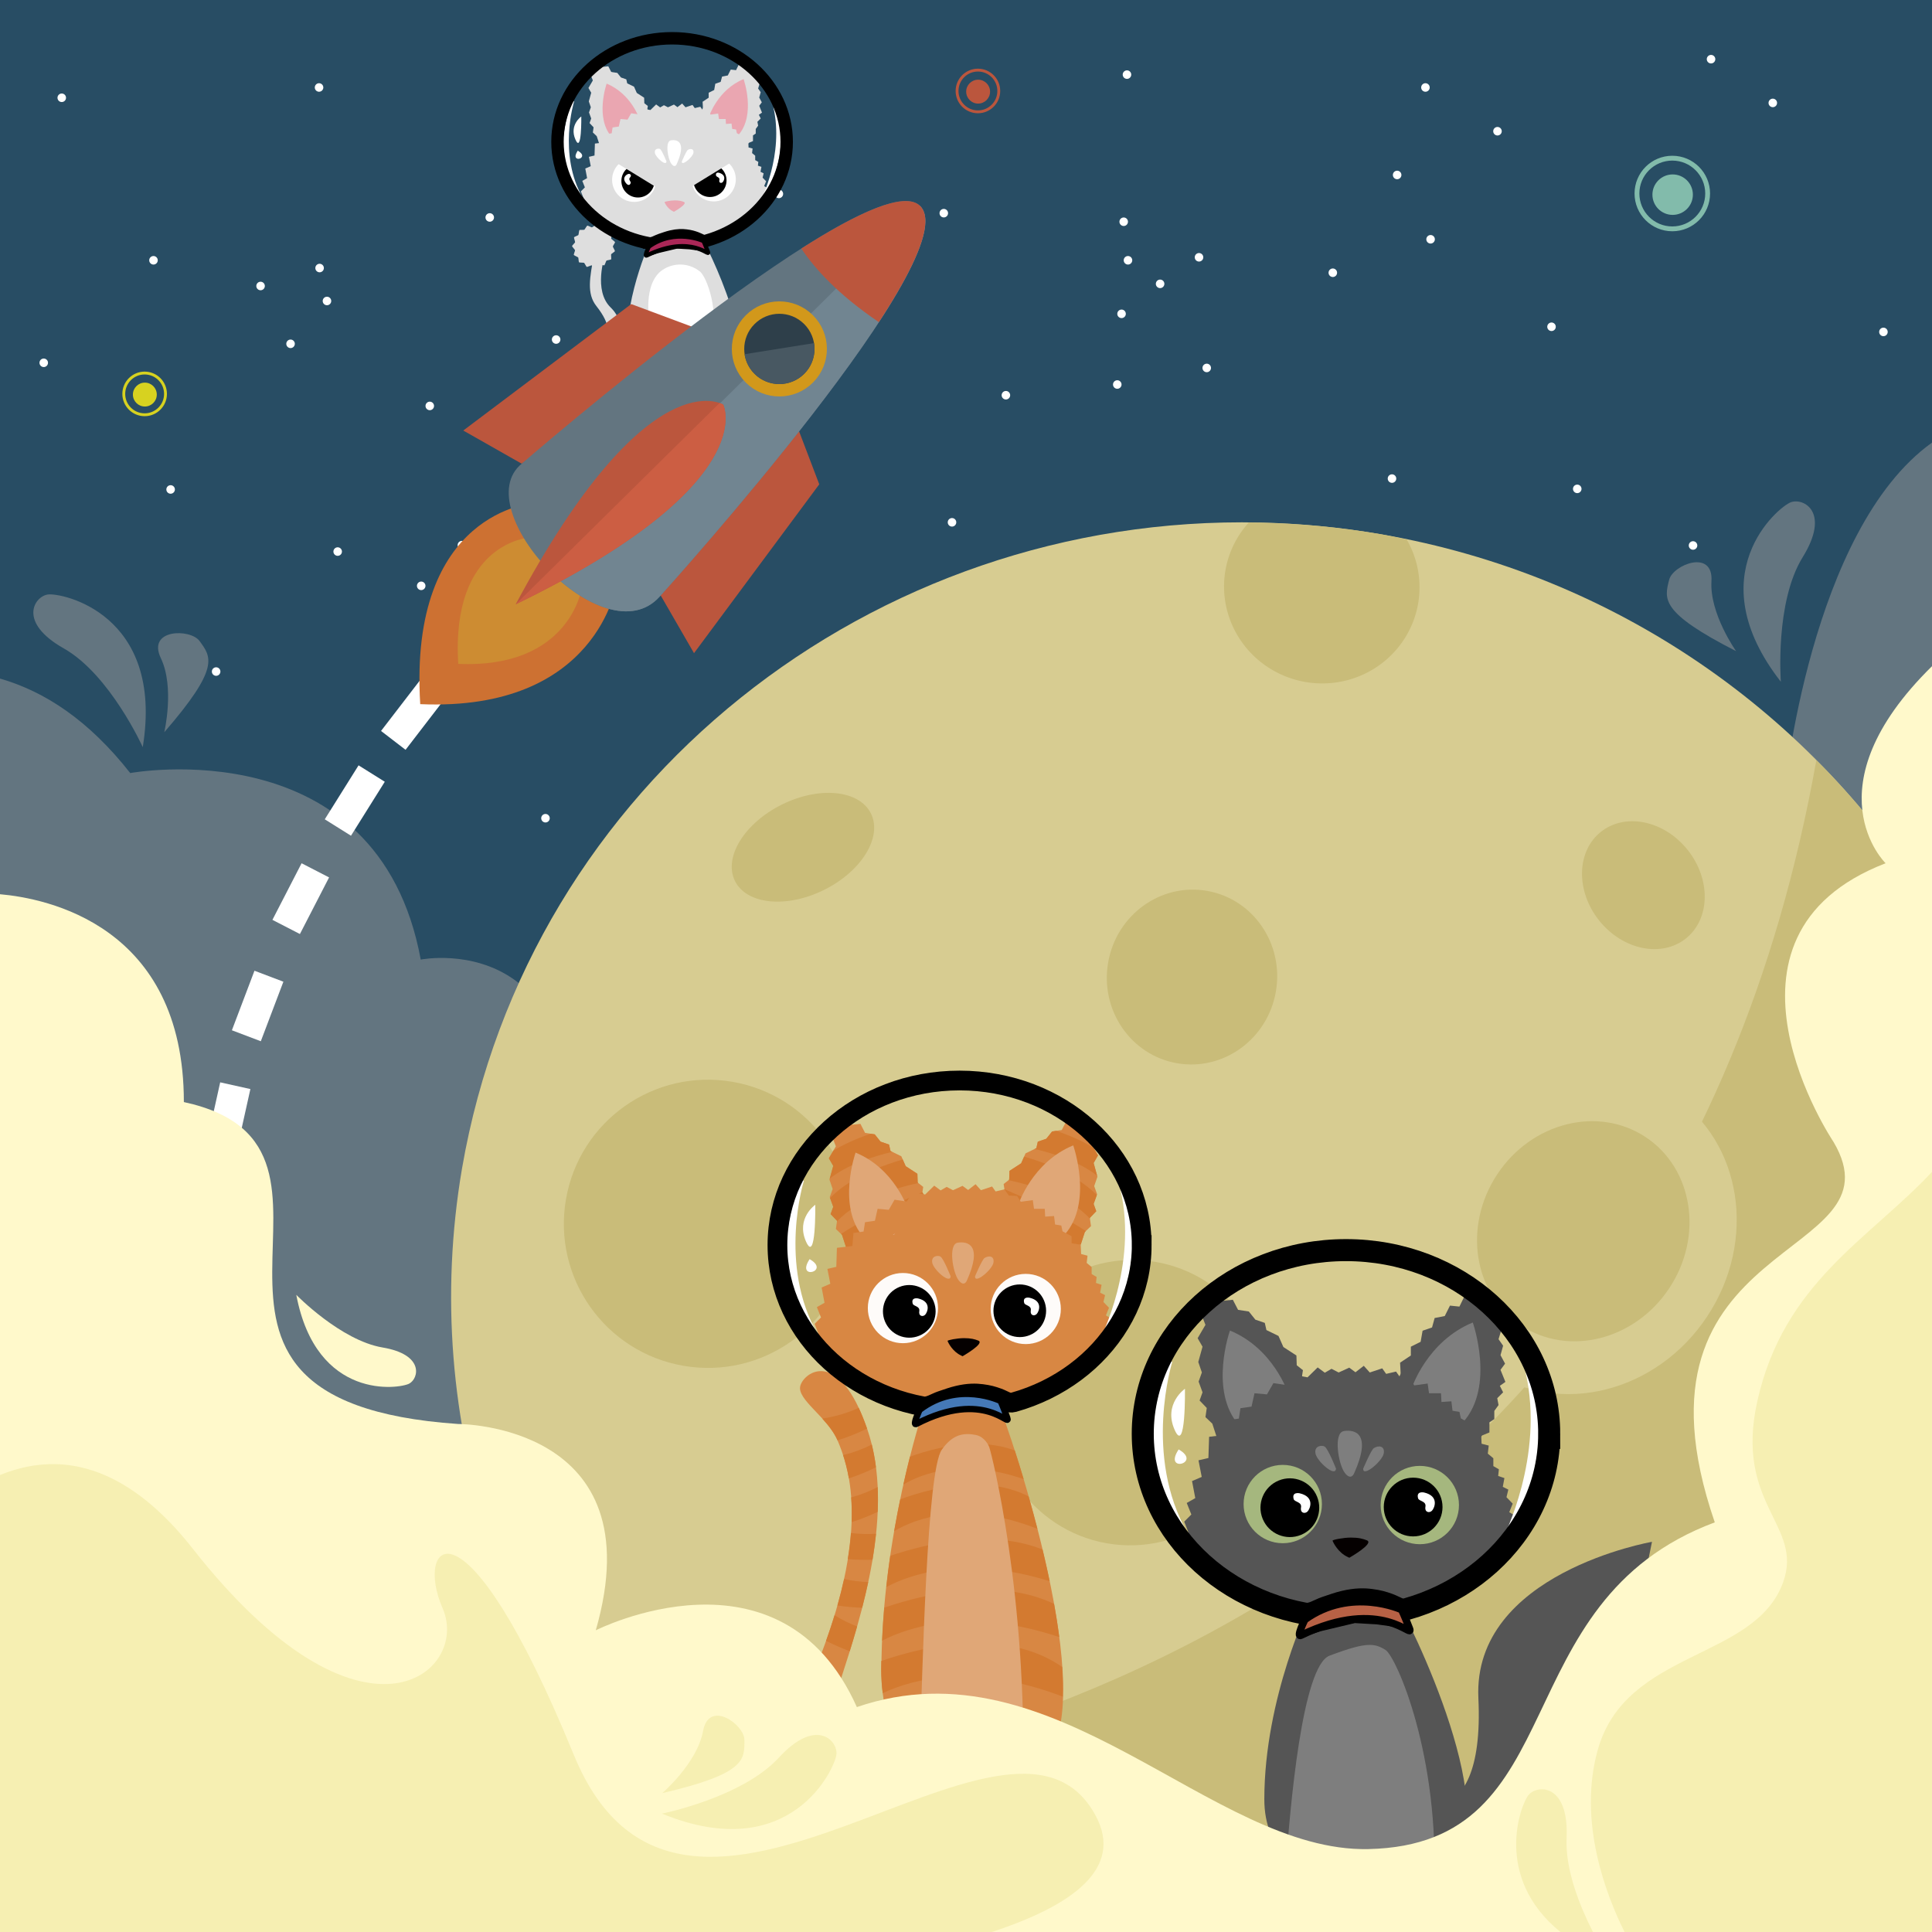 <?xml version="1.0" encoding="UTF-8" standalone="no"?>
<!-- Created with Inkscape (http://www.inkscape.org/) -->

<svg
   width="800px"
   height="800px"
   viewBox="0 0 800 800"
   version="1.1"
   id="SVGRoot"
   sodipodi:docname="cat-rachana.svg"
   inkscape:version="1.1.2 (b8e25be833, 2022-02-05)"
   xmlns:inkscape="http://www.inkscape.org/namespaces/inkscape"
   xmlns:sodipodi="http://sodipodi.sourceforge.net/DTD/sodipodi-0.dtd"
   xmlns="http://www.w3.org/2000/svg"
   xmlns:svg="http://www.w3.org/2000/svg">
  <sodipodi:namedview
     id="namedview829"
     pagecolor="#ffffff"
     bordercolor="#eeeeee"
     borderopacity="1"
     inkscape:pageshadow="0"
     inkscape:pageopacity="0"
     inkscape:pagecheckerboard="0"
     inkscape:document-units="px"
     showgrid="false"
     inkscape:zoom="0.66368548"
     inkscape:cx="216.21687"
     inkscape:cy="458.80166"
     inkscape:window-width="1920"
     inkscape:window-height="1111"
     inkscape:window-x="-9"
     inkscape:window-y="-9"
     inkscape:window-maximized="1"
     inkscape:current-layer="layer2" />
  <defs
     id="defs824" />
  <g
     inkscape:label="background"
     inkscape:groupmode="layer"
     id="layer1"
     style="display:inline">
    <rect
       style="fill:#284d64;fill-opacity:1;stroke-width:12"
       id="rect940"
       width="800"
       height="800"
       x="0"
       y="0" />
  </g>
  <g
     inkscape:groupmode="layer"
     id="layer5"
     inkscape:label="sky">
    <circle
       style="fill:#ffffff;fill-opacity:1;stroke:none;stroke-width:8.829"
       id="path55152"
       cx="132.341"
       cy="110.989"
       r="1.766" />
    <circle
       style="fill:#ffffff;fill-opacity:1;stroke:none;stroke-width:8.829"
       id="path55152-4"
       cx="135.391"
       cy="124.63"
       r="1.766" />
    <circle
       style="fill:#ffffff;fill-opacity:1;stroke:none;stroke-width:8.829"
       id="path55152-1"
       cx="120.314"
       cy="142.367"
       r="1.766" />
    <circle
       style="fill:#ffffff;fill-opacity:1;stroke:none;stroke-width:8.829"
       id="path55152-47"
       cx="63.556"
       cy="107.78"
       r="1.766" />
    <circle
       style="fill:#ffffff;fill-opacity:1;stroke:none;stroke-width:8.829"
       id="path55152-6"
       cx="295.024"
       cy="146.802"
       r="1.766" />
    <circle
       style="fill:#ffffff;fill-opacity:1;stroke:none;stroke-width:8.829"
       id="path55152-3"
       cx="174.412"
       cy="242.582"
       r="1.766" />
    <circle
       style="fill:#ffffff;fill-opacity:1;stroke:none;stroke-width:8.829"
       id="path55152-7"
       cx="191.262"
       cy="225.732"
       r="1.766" />
    <circle
       style="fill:#ffffff;fill-opacity:1;stroke:none;stroke-width:8.829"
       id="path55152-13"
       cx="139.825"
       cy="228.392"
       r="1.766" />
    <circle
       style="fill:#ffffff;fill-opacity:1;stroke:none;stroke-width:8.829"
       id="path55152-66"
       cx="256.003"
       cy="95.364"
       r="1.766" />
    <circle
       style="fill:#ffffff;fill-opacity:1;stroke:none;stroke-width:8.829"
       id="path55152-72"
       cx="230.284"
       cy="140.594"
       r="1.766" />
    <circle
       style="fill:#ffffff;fill-opacity:1;stroke:none;stroke-width:8.829"
       id="path55152-19"
       cx="465.3"
       cy="91.817"
       r="1.766" />
    <circle
       style="fill:#ffffff;fill-opacity:1;stroke:none;stroke-width:8.829"
       id="path55152-8"
       cx="480.377"
       cy="117.535"
       r="1.766" />
    <circle
       style="fill:#ffffff;fill-opacity:1;stroke:none;stroke-width:8.829"
       id="path55152-9"
       cx="467.074"
       cy="107.78"
       r="1.766" />
    <circle
       style="fill:#ffffff;fill-opacity:1;stroke:none;stroke-width:8.829"
       id="path55152-30"
       cx="464.413"
       cy="129.951"
       r="1.766" />
    <circle
       style="fill:#ffffff;fill-opacity:1;stroke:none;stroke-width:8.829"
       id="path55152-36"
       cx="416.523"
       cy="163.652"
       r="1.766" />
    <circle
       style="fill:#ffffff;fill-opacity:1;stroke:none;stroke-width:8.829"
       id="path55152-16"
       cx="70.65"
       cy="202.673"
       r="1.766" />
    <circle
       style="fill:#ffffff;fill-opacity:1;stroke:none;stroke-width:8.829"
       id="path55152-138"
       cx="322.517"
       cy="80.288"
       r="1.766" />
    <circle
       style="fill:#ffffff;fill-opacity:1;stroke:none;stroke-width:8.829"
       id="path55152-0"
       cx="390.805"
       cy="88.269"
       r="1.766" />
    <circle
       style="fill:#ffffff;fill-opacity:1;stroke:none;stroke-width:8.829"
       id="path55152-99"
       cx="462.64"
       cy="159.218"
       r="1.766" />
    <circle
       style="fill:#ffffff;fill-opacity:1;stroke:none;stroke-width:8.829"
       id="path55152-99-2"
       cx="578.526"
       cy="72.449"
       r="1.766" />
    <circle
       style="fill:#ffffff;fill-opacity:1;stroke:none;stroke-width:8.829"
       id="path55152-99-4"
       cx="620.077"
       cy="54.337"
       r="1.766" />
    <circle
       style="fill:#ffffff;fill-opacity:1;stroke:none;stroke-width:8.829"
       id="path55152-99-28"
       cx="590.245"
       cy="36.224"
       r="1.766" />
    <circle
       style="fill:#ffffff;fill-opacity:1;stroke:none;stroke-width:8.829"
       id="path55152-99-8"
       cx="642.451"
       cy="135.309"
       r="1.766" />
    <circle
       style="fill:#ffffff;fill-opacity:1;stroke:none;stroke-width:8.829"
       id="path55152-99-9"
       cx="576.395"
       cy="198.169"
       r="1.766" />
    <circle
       style="fill:#ffffff;fill-opacity:1;stroke:none;stroke-width:8.829"
       id="path55152-99-80"
       cx="551.89"
       cy="112.935"
       r="1.766" />
    <circle
       style="fill:#ffffff;fill-opacity:1;stroke:none;stroke-width:8.829"
       id="path55152-99-92"
       cx="132.113"
       cy="36.224"
       r="1.766" />
    <circle
       style="fill:#ffffff;fill-opacity:1;stroke:none;stroke-width:8.829"
       id="path55152-99-0"
       cx="89.496"
       cy="278.076"
       r="1.766" />
    <circle
       style="fill:#ffffff;fill-opacity:1;stroke:none;stroke-width:8.829"
       id="path55152-99-81"
       cx="18.112"
       cy="150.225"
       r="1.766" />
    <circle
       style="fill:#ffffff;fill-opacity:1;stroke:none;stroke-width:8.829"
       id="path55152-99-926"
       cx="25.57"
       cy="40.486"
       r="1.766" />
    <circle
       style="fill:#ffffff;fill-opacity:1;stroke:none;stroke-width:8.829"
       id="path55152-99-02"
       cx="225.87"
       cy="338.805"
       r="1.766" />
    <circle
       style="fill:#ffffff;fill-opacity:1;stroke:none;stroke-width:8.829"
       id="path55152-99-6"
       cx="466.656"
       cy="30.897"
       r="1.766" />
    <circle
       style="fill:#ffffff;fill-opacity:1;stroke:none;stroke-width:8.829"
       id="path55152-99-03"
       cx="734.078"
       cy="42.617"
       r="1.766" />
    <circle
       style="fill:#ffffff;fill-opacity:1;stroke:none;stroke-width:8.829"
       id="path55152-99-45"
       cx="708.507"
       cy="24.505"
       r="1.766" />
    <circle
       style="fill:#ffffff;fill-opacity:1;stroke:none;stroke-width:8.829"
       id="path55152-99-23"
       cx="592.376"
       cy="99.084"
       r="1.766" />
    <circle
       style="fill:#ffffff;fill-opacity:1;stroke:none;stroke-width:8.829"
       id="path55152-99-64"
       cx="496.488"
       cy="106.542"
       r="1.766" />
    <circle
       style="fill:#ffffff;fill-opacity:1;stroke:none;stroke-width:8.829"
       id="path55152-99-00"
       cx="499.684"
       cy="152.356"
       r="1.766" />
    <circle
       style="fill:#ffffff;fill-opacity:1;stroke:none;stroke-width:8.829"
       id="path55152-99-1"
       cx="701.049"
       cy="225.87"
       r="1.766" />
    <circle
       style="fill:#ffffff;fill-opacity:1;stroke:none;stroke-width:8.829"
       id="path55152-99-5"
       cx="653.105"
       cy="202.431"
       r="1.766" />
    <circle
       style="fill:#ffffff;fill-opacity:1;stroke:none;stroke-width:8.829"
       id="path55152-99-61"
       cx="394.207"
       cy="216.281"
       r="1.766" />
    <circle
       style="fill:#ffffff;fill-opacity:1;stroke:none;stroke-width:8.829"
       id="path55152-99-49"
       cx="779.891"
       cy="137.44"
       r="1.766" />
    <circle
       style="fill:#ffffff;fill-opacity:1;stroke:none;stroke-width:8.829"
       id="path55152-5"
       cx="107.898"
       cy="118.422"
       r="1.766" />
    <circle
       style="fill:#ffffff;fill-opacity:1;stroke:none;stroke-width:8.829"
       id="path55152-55"
       cx="177.96"
       cy="168.086"
       r="1.766" />
    <circle
       style="fill:#ffffff;fill-opacity:1;stroke:none;stroke-width:8.829"
       id="path55152-94"
       cx="202.792"
       cy="90.043"
       r="1.766" />
    <circle
       style="fill:#ffffff;fill-opacity:1;stroke:none;stroke-width:8.829"
       id="path55152-84"
       cx="312.761"
       cy="85.609"
       r="1.766" />
  </g>
  <g
     inkscape:groupmode="layer"
     id="layer7"
     inkscape:label="clouds-back"
     style="display:inline">
    <path
       id="rect940-0"
       style="display:inline;fill:#637580;fill-opacity:1;stroke-width:12"
       d="m 800,183.273 c -50.49,36.164 -61.074,144.428 -61.074,144.428 -75.97,25.323 -21.525,84.834 -21.525,84.834 -63.309,-31.654 -64.576,83.568 -64.576,83.568 -78.423,-40.345 -64.572,59.508 -64.572,59.508 -83.567,-64.575 -86.102,49.383 -86.102,49.383 -58.244,-53.179 -89.896,10.129 -89.896,10.129 C 367.938,530.29 310.959,594.865 310.959,594.865 326.153,489.773 231.191,515.094 231.191,515.094 258.729,380.442 174.215,397.342 174.215,397.342 156.488,301.113 53.926,320.105 53.926,320.105 36.688,298.167 18.501,286.313 0,280.982 V 800 h 800 z" />
    <path
       style="display:inline;fill:#637580;fill-opacity:1;stroke:none;stroke-width:0.849px;stroke-linecap:butt;stroke-linejoin:miter;stroke-opacity:1"
       d="m 59.115,309.371 c 0,0 -13.587,-30.065 -32.723,-40.889 -19.136,-10.825 -12.216,-21.448 -6.631,-22.307 5.585,-0.859 48.354,7.796 39.354,63.196 z"
       id="path4749-7" />
    <path
       style="display:inline;fill:#637580;fill-opacity:1;stroke:none;stroke-width:0.849px;stroke-linecap:butt;stroke-linejoin:miter;stroke-opacity:1"
       d="m 737.415,282.306 c 0,0 -2.537,-32.894 9.04,-51.585 11.577,-18.691 0.403,-24.68 -4.907,-22.748 -5.31,1.932 -38.654,30.079 -4.133,74.333 z"
       id="path4749-7-7" />
    <path
       style="display:inline;fill:#637580;fill-opacity:1;stroke:none;stroke-width:1px;stroke-linecap:butt;stroke-linejoin:miter;stroke-opacity:1"
       d="m 68.015,303.213 c 0,0 4.396,-18.534 -1.418,-30.692 -5.813,-12.158 12.238,-12.28 16.024,-7.101 4.856,6.641 8.622,11.002 -14.606,37.793 z"
       id="path141760-4"
       sodipodi:nodetypes="cssc" />
    <path
       style="display:inline;fill:#637580;fill-opacity:1;stroke:none;stroke-width:1px;stroke-linecap:butt;stroke-linejoin:miter;stroke-opacity:1"
       d="m 718.876,269.629 c 0,0 -11.027,-15.531 -10.199,-28.982 0.828,-13.451 -15.95,-6.792 -17.518,-0.572 -2.01,7.978 -3.865,13.433 27.717,29.554 z"
       id="path141760-4-9"
       sodipodi:nodetypes="cssc" />
  </g>
  <g
     inkscape:groupmode="layer"
     id="layer2"
     inkscape:label="moon"
     style="display:inline">
    <path
       id="rect940-85"
       style="display:inline;fill:#d7cc91;fill-opacity:1;stroke-width:12"
       d="M 521.752 216.369 C 361.399 212.775 218.843 324.292 191.309 483.852 C 173.465 588.484 209.352 694.163 284.949 767.926 L 470.809 800 L 753.799 800 L 800 532.277 L 800 375.734 C 751.203 295.542 668.732 237.98 571.98 221.254 C 555.119 218.344 538.34 216.741 521.752 216.369 z " />
    <path
       id="rect940-85-9"
       style="display:inline;fill:#c9bc79;fill-opacity:1;stroke-width:12"
       d="M 752.098 314.84 C 686.385 683.834 361.102 737.369 263.836 745.078 C 267.044 748.862 270.326 752.591 273.689 756.262 C 277.36 760.213 281.067 764.138 284.949 767.926 L 470.809 800 L 753.799 800 L 800 532.277 L 800 375.734 C 790.896 360.774 780.615 346.605 769.293 333.338 C 769.132 333.15 768.968 332.965 768.807 332.777 C 765.305 328.693 761.697 324.701 758 320.793 C 757.576 320.345 757.151 319.899 756.725 319.453 C 755.219 317.879 753.634 316.384 752.098 314.84 z " />
    <path
       id="rect940-4-7"
       style="display:inline;fill:#c9bc79;fill-opacity:1;stroke-width:12"
       d="m 571.981,221.254 c -18.449,-3.184 -36.785,-4.723 -54.894,-4.877 a 40.486,39.953 9.791 0 0 -9.659,19.76 40.486,39.953 9.791 0 0 33.102,46.256 40.486,39.953 9.791 0 0 46.691,-32.486 40.486,39.953 9.791 0 0 -4.72,-26.493 c -3.506,-0.722 -6.975,-1.547 -10.52,-2.16 z" />
    <ellipse
       style="fill:#c9bc79;fill-opacity:1;stroke:none;stroke-width:15"
       id="path1193"
       cx="141.653"
       cy="462.126"
       rx="31.43"
       ry="19.71"
       transform="rotate(-26.421)" />
    <ellipse
       style="fill:#c9bc79;fill-opacity:1;stroke:none;stroke-width:15"
       id="path1197"
       cx="303.487"
       cy="710.845"
       rx="23.439"
       ry="28.234"
       transform="rotate(-38.572)" />
    <circle
       style="fill:#c9bc79;fill-opacity:1;stroke:none;stroke-width:15"
       id="path1199"
       cx="375.053"
       cy="449.52"
       r="59.664"
       transform="rotate(9.791)" />
    <ellipse
       style="fill:#c9bc79;fill-opacity:1;stroke:none;stroke-width:15"
       id="path1201"
       cx="560.436"
       cy="492.67"
       rx="57.533"
       ry="59.131"
       transform="rotate(9.791)" />
    <ellipse
       style="fill:#c9bc79;fill-opacity:1;stroke:none;stroke-width:9.189"
       id="path1201-9"
       cx="555.196"
       cy="314.744"
       rx="35.245"
       ry="36.224"
       transform="rotate(9.791)" />
    <ellipse
       style="display:inline;fill:#d7cc91;fill-opacity:1;stroke:none;stroke-width:18.509"
       id="path1203-8"
       cx="827.896"
       cy="64.412"
       rx="62.446"
       ry="68.362"
       transform="rotate(33.499)" />
    <ellipse
       style="fill:#c9bc79;fill-opacity:1;stroke:none;stroke-width:12.661"
       id="path1203"
       cx="828.088"
       cy="63.307"
       rx="42.716"
       ry="46.762"
       transform="rotate(33.499)" />
  </g>
  <g
     inkscape:groupmode="layer"
     id="layer11"
     inkscape:label="cat1"
     style="display:inline">
    <path
       style="display:inline;fill:#d88743;fill-opacity:1;stroke:none;stroke-width:0.857px;stroke-linecap:butt;stroke-linejoin:miter;stroke-opacity:1"
       d="m 339.876,558.607 1.208,4.508 5.807,0.862 0.484,4.524 h 4.839 l 1.452,4.309 5.323,-0.431 2.662,3.878 6.049,-1.293 3.629,3.878 2.904,-2.154 3.629,3.016 6.291,-1.293 3.629,3.016 7.017,-1.508 9.195,1.939 4.355,-2.154 6.291,1.939 3.629,-3.878 5.807,0.646 2.662,-3.016 h 6.775 l 2.662,-3.663 4.597,-0.646 3.387,-3.663 5.565,-1.293 1.452,-4.093 4.113,-0.215 0.847,-3.986 3.146,-1.077 -1.01,-2.418 -13.871,1.879 -15.244,10.988 -32.907,3.447 z"
       id="path13642-8" />
    <path
       style="fill:#d88743;fill-opacity:1;stroke:none;stroke-width:0.764px;stroke-linecap:butt;stroke-linejoin:miter;stroke-opacity:1"
       d="m 381.492,721.609 c -4.886,3.258 -63.116,19.139 -41.942,-35.427 21.175,-54.565 11.402,-79.812 7.33,-89.585 -4.072,-9.773 -17.103,-17.103 -15.474,-22.803 1.629,-5.701 15.97,-15.995 27.69,17.917 11.72,33.912 -2.443,77.369 -10.994,103.837 -8.516,26.36 29.423,11.293 29.423,11.293 z"
       id="path34652"
       sodipodi:nodetypes="cssssscc" />
    <path
       id="path34652-3"
       style="fill:#d37a30;fill-opacity:1;stroke:none;stroke-width:0.764px;stroke-linecap:butt;stroke-linejoin:miter;stroke-opacity:1"
       d="m 345.562,668.855 c -1.034,3.392 -2.201,6.921 -3.514,10.594 3.608,1.811 6.972,3.222 9.809,4.293 1.018,-3.283 2.048,-6.707 3.057,-10.264 -2.902,-1.108 -6.058,-2.607 -9.352,-4.623 z" />
    <path
       id="path34652-21"
       style="fill:#d37a30;fill-opacity:1;stroke:none;stroke-width:0.764px;stroke-linecap:butt;stroke-linejoin:miter;stroke-opacity:1"
       d="m 349.508,653.857 c -0.754,3.466 -1.673,7.119 -2.756,10.947 3.624,0.536 7.095,0.819 10.252,0.939 0.893,-3.47 1.732,-7.029 2.504,-10.643 -3.048,-0.109 -6.396,-0.481 -10,-1.244 z" />
    <path
       id="path34652-0"
       style="fill:#d37a30;fill-opacity:1;stroke:none;stroke-width:0.764px;stroke-linecap:butt;stroke-linejoin:miter;stroke-opacity:1"
       d="m 352.352,634.791 c -0.255,3.361 -0.69,6.97 -1.311,10.818 3.835,0.287 7.324,0.324 10.244,0.252 0.598,-3.563 1.072,-7.161 1.449,-10.768 -3.044,0.205 -6.528,0.168 -10.383,-0.303 z" />
    <path
       id="path34652-2"
       style="fill:#d37a30;fill-opacity:1;stroke:none;stroke-width:0.764px;stroke-linecap:butt;stroke-linejoin:miter;stroke-opacity:1"
       d="m 363.426,615.744 c -3.055,1.616 -6.701,3.129 -10.971,4.291 0.225,3.111 0.314,6.503 0.182,10.244 3.916,-1.21 7.566,-2.72 10.791,-4.266 0.141,-3.44 0.152,-6.869 -0.002,-10.27 z" />
    <path
       id="path34652-12"
       style="fill:#d37a30;fill-opacity:1;stroke:none;stroke-width:0.764px;stroke-linecap:butt;stroke-linejoin:miter;stroke-opacity:1"
       d="m 360.99,598.146 c -3.295,1.687 -7.241,3.244 -11.891,4.377 0.871,2.64 1.721,5.829 2.387,9.635 4.119,-1.32 7.927,-2.958 11.236,-4.602 -0.41,-3.185 -0.973,-6.329 -1.732,-9.41 z" />
    <path
       id="path34652-1"
       style="fill:#d37a30;fill-opacity:1;stroke:none;stroke-width:0.764px;stroke-linecap:butt;stroke-linejoin:miter;stroke-opacity:1"
       d="m 355.578,582.963 c -4.11,1.889 -9.117,3.525 -15.088,4.453 2.494,2.749 4.892,5.725 6.297,8.992 4.499,-1.351 8.658,-3.106 12.244,-4.877 -1.131,-3.254 -2.288,-6.091 -3.453,-8.568 z" />
    <path
       id="path11218-4-8"
       style="display:inline;fill:#d88743;fill-opacity:1;stroke:none;stroke-width:0.908px;stroke-linecap:butt;stroke-linejoin:miter;stroke-opacity:1"
       d="m 346.841,463.657 0.725,5.324 -2.781,2.297 1.33,3.389 -2.904,4.961 1.816,3.145 -1.574,5.686 1.332,3.873 -1.211,3.387 1.453,3.992 -1.09,3.025 2.662,2.781 -0.484,3.389 2.541,2.42 1.693,5.201 1.947,0.404 c 1.231,1.997 2.664,3.901 4.34,5.672 l 20.807,-2.398 8.646,-18.09 c 0,0 -1.286,-3.503 -4.145,-8.426 l 0.344,-2.205 -2.299,-1.814 -0.121,-3.631 -4.84,-3.145 -1.814,-4.113 -4.477,-2.178 -0.604,-2.662 -3.51,-1.209 -2.42,-3.025 -3.992,-0.604 -1.936,-3.752 -3.236,0.363 -3.785,-0.729 z" />
    <path
       id="path11218-4-8-6"
       style="display:inline;fill:#d37a30;fill-opacity:1;stroke:none;stroke-width:0.908px;stroke-linecap:butt;stroke-linejoin:miter;stroke-opacity:1"
       d="m 381.956,493.608 c -15.332,6.538 -26.17,12.465 -33.707,17.33 l 0.406,0.387 1.693,5.201 1.947,0.404 c 1.028,1.668 2.207,3.266 3.541,4.781 7.977,-5.288 17.799,-10.18 27.811,-14.49 l 2.441,-5.107 c 0,0 -1.286,-3.503 -4.145,-8.426 z" />
    <path
       id="path11218-4-8-3"
       style="display:inline;fill:#d37a30;fill-opacity:1;stroke:none;stroke-width:0.908px;stroke-linecap:butt;stroke-linejoin:miter;stroke-opacity:1"
       d="m 360.562,469.458 c -6.697,2.253 -11.744,4.715 -15.502,7.012 l -1.85,3.158 1.816,3.145 -1.465,5.291 c 7.108,-5.701 17.638,-9.143 25.896,-11.111 l -0.721,-0.35 -0.604,-2.662 -3.51,-1.209 -2.42,-3.025 z" />
    <path
       id="path11218-4-8-0"
       style="display:inline;fill:#d37a30;fill-opacity:1;stroke:none;stroke-width:0.908px;stroke-linecap:butt;stroke-linejoin:miter;stroke-opacity:1"
       d="m 373.806,480.123 c -16.962,4.889 -25.835,11.581 -30.109,15.934 l 1.33,3.652 -1.09,3.025 2.662,2.781 -0.047,0.33 c 8.551,-9.425 24.519,-14.013 33.697,-15.973 l -0.26,-0.205 -0.121,-3.631 -4.84,-3.145 z" />
    <path
       id="path11218-4-8-05"
       style="display:inline;fill:#d88743;fill-opacity:1;stroke:none;stroke-width:0.908px;stroke-linecap:butt;stroke-linejoin:miter;stroke-opacity:1"
       d="m 451.031,462.46 -0.725,5.324 2.781,2.297 -1.33,3.389 2.904,4.961 -1.816,3.145 1.574,5.686 -1.332,3.873 1.211,3.387 -1.453,3.992 1.09,3.025 -2.662,2.781 0.484,3.389 -2.541,2.42 -1.693,5.201 -1.947,0.404 c -1.231,1.997 -2.664,3.901 -4.34,5.672 l -20.807,-2.398 -8.646,-18.09 c 0,0 1.286,-3.503 4.145,-8.426 l -0.344,-2.205 2.299,-1.814 0.121,-3.631 4.84,-3.145 1.814,-4.113 4.477,-2.178 0.604,-2.662 3.51,-1.209 2.42,-3.025 3.992,-0.604 1.936,-3.752 3.236,0.363 3.785,-0.729 z" />
    <path
       id="path11218-4-8-6-0"
       style="display:inline;fill:#d37a30;fill-opacity:1;stroke:none;stroke-width:0.908px;stroke-linecap:butt;stroke-linejoin:miter;stroke-opacity:1"
       d="m 415.916,492.411 c 15.332,6.538 26.17,12.465 33.707,17.33 l -0.406,0.387 -1.693,5.201 -1.947,0.404 c -1.028,1.668 -2.207,3.266 -3.541,4.781 -7.977,-5.288 -17.799,-10.18 -27.811,-14.49 l -2.441,-5.107 c 0,0 1.286,-3.503 4.145,-8.426 z" />
    <path
       id="path11218-4-8-3-2"
       style="display:inline;fill:#d37a30;fill-opacity:1;stroke:none;stroke-width:0.908px;stroke-linecap:butt;stroke-linejoin:miter;stroke-opacity:1"
       d="m 437.31,468.26 c 6.697,2.253 11.744,4.715 15.502,7.012 l 1.85,3.158 -1.816,3.145 1.465,5.291 c -7.108,-5.701 -17.638,-9.143 -25.896,-11.111 l 0.721,-0.35 0.604,-2.662 3.51,-1.209 2.42,-3.025 z" />
    <path
       id="path11218-4-8-0-4"
       style="display:inline;fill:#d37a30;fill-opacity:1;stroke:none;stroke-width:0.908px;stroke-linecap:butt;stroke-linejoin:miter;stroke-opacity:1"
       d="m 424.066,478.925 c 16.962,4.889 25.835,11.581 30.109,15.934 l -1.33,3.652 1.09,3.025 -2.662,2.781 0.047,0.33 c -8.551,-9.425 -24.519,-14.013 -33.697,-15.973 l 0.26,-0.205 0.121,-3.631 4.84,-3.145 z" />
    <path
       style="display:inline;fill:#e0a777;fill-opacity:1;stroke:none;stroke-width:0.579px;stroke-linecap:butt;stroke-linejoin:miter;stroke-opacity:1"
       d="m 421.705,498.721 c 0,0 5.674,-17.458 22.695,-24.441 0,0 8.293,23.568 -3.492,36.88 l -13.312,-1.091 z"
       id="path11218-3-5"
       sodipodi:nodetypes="ccccc" />
    <path
       style="display:inline;fill:#d88743;fill-opacity:1;stroke:none;stroke-width:0.908px;stroke-linecap:butt;stroke-linejoin:miter;stroke-opacity:1"
       d="m 339.876,559.132 c 0,0 -0.171,-4.324 0.557,-10.798 0.728,-6.474 2.44,-16.143 7.156,-24.183 5.045,-8.601 9.638,-14.517 18.235,-20.899 8.597,-6.381 20.248,-9.664 35.988,-9.479 14.543,0.171 22.2,4.748 30.38,10.747 8.18,5.999 15.003,14.447 18.639,22.36 3.636,7.913 5.625,11.699 6.534,17.612 0.909,5.913 0.909,9.849 0.909,9.849 0,0 -3.035,4.278 -9.12,9.501 -5.97,5.123 -8.709,7.121 -19.018,12.04 -10.308,4.919 -30.121,8.162 -44.59,5.371 -14.468,-2.791 -27.705,-4.841 -45.67,-22.121 z"
       id="path1053-6"
       sodipodi:nodetypes="cssssssscsssc" />
    <path
       style="display:inline;fill:#e0a777;fill-opacity:1;stroke:none;stroke-width:0.551px;stroke-linecap:butt;stroke-linejoin:miter;stroke-opacity:1"
       d="m 375.86,500.506 c 0,0 -5.395,-16.599 -21.579,-23.238 0,0 -7.884,22.408 3.32,35.065 l 12.657,-1.037 z"
       id="path11218-3-7-2"
       sodipodi:nodetypes="ccccc" />
    <path
       style="display:inline;fill:#d88743;fill-opacity:1;stroke:none;stroke-width:0.908px;stroke-linecap:butt;stroke-linejoin:miter;stroke-opacity:1"
       d="m 339.876,559.132 -3.165,-4.791 2.224,-2.053 -1.625,-4.106 2.652,-2.652 -1.711,-4.277 3.165,-1.796 -1.198,-6.33 3.593,-1.54 -1.198,-6.159 3.679,-0.855 0.257,-7.87 6.416,-0.77 0.428,-5.389 4.192,-0.599 0.599,-3.85 4.106,-0.599 1.112,-4.962 4.62,0.428 2.395,-4.192 5.047,0.77 2.481,-3.85 5.133,0.941 3.764,-3.679 2.652,1.968 2.481,-1.454 2.652,1.369 3.935,-1.796 2.31,1.711 3.08,-2.395 2.224,2.481 4.62,-1.54 1.454,2.053 3.679,-0.855 1.796,2.566 3.422,0.171 1.54,2.395 4.962,-0.684 0.513,3.593 h 4.448 l 0.171,3.251 3.679,-0.257 0.428,3.507 2.566,0.428 0.513,2.395 3.764,2.053 v 2.909 l 3.764,0.599 0.171,3.85 2.652,0.684 -0.342,2.994 2.053,1.711 v 2.909 l 2.053,1.198 -0.257,2.481 2.31,0.77 -0.599,3.251 2.053,1.027 -0.684,2.823 2.31,2.395 -1.283,3.165 2.31,1.369 -1.283,2.224 1.369,1.54 -1.54,1.882 1.454,2.139 -4.448,1.54 -3.593,-16.168 -12.661,-18.393 -13.345,-15.056 -27.461,-7.785 -21.387,7.956 -26.691,18.906 -6.502,19.419 z"
       id="path13374-5" />
    <circle
       style="display:inline;opacity:0.967;fill:#ffffff;fill-opacity:1;stroke:none;stroke-width:5.451"
       id="path2238-3"
       cx="373.883"
       cy="541.656"
       r="14.535" />
    <circle
       style="display:inline;opacity:0.967;fill:#ffffff;fill-opacity:1;stroke:none;stroke-width:5.451"
       id="path2238-6-0"
       cx="424.739"
       cy="542.022"
       r="14.535" />
    <circle
       style="display:inline;fill:#000000;fill-opacity:1;stroke:none;stroke-width:5.451"
       id="path2238-6-3-0"
       cx="422.267"
       cy="542.76"
       r="10.901" />
    <circle
       style="display:inline;fill:#000000;fill-opacity:1;stroke:none;stroke-width:5.451"
       id="path2238-6-3-1-3"
       cx="141.971"
       cy="645.342"
       transform="rotate(-22.33)"
       r="10.901" />
    <path
       style="display:inline;fill:#ffffff;fill-opacity:1;stroke:none;stroke-width:0.821px;stroke-linecap:butt;stroke-linejoin:miter;stroke-opacity:1"
       d="m 380.136,537.653 c 0,0 -3.005,-0.663 -2.202,2.166 0.321,1.132 3.084,0.964 2.723,3.1 -0.361,2.136 1.469,2.445 2.412,1.507 0.943,-0.939 2.845,-5.436 -2.933,-6.773 z"
       id="path6493-8"
       sodipodi:nodetypes="csssc" />
    <path
       style="display:inline;fill:#ffffff;fill-opacity:1;stroke:none;stroke-width:0.821px;stroke-linecap:butt;stroke-linejoin:miter;stroke-opacity:1"
       d="m 426.308,537.363 c 0,0 -3.005,-0.663 -2.202,2.166 0.321,1.132 3.084,0.964 2.723,3.1 -0.361,2.136 1.469,2.445 2.412,1.507 0.943,-0.939 2.845,-5.436 -2.933,-6.773 z"
       id="path6493-0-6"
       sodipodi:nodetypes="csssc" />
    <path
       style="display:inline;fill:#050000;fill-opacity:1;stroke:none;stroke-width:1.148px;stroke-linecap:butt;stroke-linejoin:miter;stroke-opacity:1"
       d="m 398.58,561.587 c 0,0 9.338,-5.308 6.551,-6.46 -1.456,-0.602 -3.142,-1.038 -5.993,-1.031 -2.851,0.008 -6.866,0.82 -6.769,1.151 0.194,0.662 2.052,4.42 5.623,6.051 z"
       id="path9425-0"
       sodipodi:nodetypes="cssscc" />
    <path
       style="display:inline;fill:#ffffff;fill-opacity:1;stroke:#ffffff;stroke-width:1.017px;stroke-linecap:butt;stroke-linejoin:miter;stroke-opacity:1"
       d="m 338.145,552.691 c -16.68,-28.894 -5.763,-63.895 -5.763,-63.895 0,0 -17.536,36.504 5.763,63.895 z"
       id="path886-4-7" />
    <path
       style="display:inline;fill:#ffffff;fill-opacity:1;stroke:#ffffff;stroke-width:0.899px;stroke-linecap:butt;stroke-linejoin:miter;stroke-opacity:1"
       d="m 464.442,492.72 c 7.17,31.422 -8.304,61.482 -8.304,61.482 0,0 20.913,-29.77 8.304,-61.482 z"
       id="path886-3" />
    <path
       style="display:inline;fill:#e0a777;fill-opacity:1;stroke:none;stroke-width:0.907px;stroke-linecap:butt;stroke-linejoin:miter;stroke-opacity:1"
       d="m 400.352,530.264 c 0,0 -1.1,2.918 -3.469,-0.222 -2.37,-3.14 -4.337,-14.851 -0.294,-15.479 4.042,-0.628 10.483,0.778 3.764,15.701 z"
       id="path15524-4"
       sodipodi:nodetypes="cssc" />
    <path
       style="display:inline;fill:#e0a777;fill-opacity:1;stroke:none;stroke-width:0.899px;stroke-linecap:butt;stroke-linejoin:miter;stroke-opacity:1"
       d="m 403.738,528.495 c 0,0 2.932,-6.896 3.892,-7.553 1.695,-1.159 4.232,-0.97 3.731,1.919 -0.501,2.889 -7.849,9.062 -7.623,5.634 z"
       id="path15986-1"
       sodipodi:nodetypes="cssc" />
    <path
       style="display:inline;fill:#e0a777;fill-opacity:1;stroke:none;stroke-width:0.899px;stroke-linecap:butt;stroke-linejoin:miter;stroke-opacity:1"
       d="m 393.639,528.486 c 0,0 -2.923,-7.362 -4.195,-8.158 -0.986,-0.617 -3.929,-0.365 -3.428,2.523 0.501,2.889 7.426,9.062 7.623,5.634 z"
       id="path15986-3-0"
       sodipodi:nodetypes="cssc" />
    <path
       style="display:inline;fill:#d88743;fill-opacity:1;stroke:none;stroke-width:1.101px;stroke-linecap:butt;stroke-linejoin:miter;stroke-opacity:1"
       d="m 382.084,584.552 c 0,0 -17.11,51.223 -17.11,107.05 0,55.827 51.588,53.383 67.753,36.715 22.927,-23.639 -13.279,-133.33 -20.156,-149.148 -6.877,-15.819 -30.487,5.383 -30.487,5.383 z"
       id="path19917-4"
       sodipodi:nodetypes="csssc" />
    <path
       id="path19917-4-3"
       style="display:inline;fill:#d37a30;fill-opacity:1;stroke:none;stroke-width:1.101px;stroke-linecap:butt;stroke-linejoin:miter;stroke-opacity:1"
       d="m 405.158,680.445 c -16.472,-0.084 -31.978,4.433 -40.242,7.33 -0.011,1.029 -0.057,2.046 -0.057,3.078 0,3.67 0.237,7.075 0.658,10.254 12.653,-5.96 37.788,-12.6 74.531,1.418 0.132,-3.855 0.048,-7.962 -0.227,-12.268 -10.378,-7.267 -22.747,-9.752 -34.664,-9.812 z" />
    <path
       id="path19917-4-5"
       style="display:inline;fill:#d37a30;fill-opacity:1;stroke:none;stroke-width:1.101px;stroke-linecap:butt;stroke-linejoin:miter;stroke-opacity:1"
       d="m 407.836,658.219 c -17.437,-0.085 -33.867,4.766 -41.682,7.479 -0.384,4.485 -0.694,9.035 -0.891,13.662 11.032,-5.69 35.821,-13.971 73.363,-1.484 -0.586,-4.487 -1.307,-9.074 -2.145,-13.717 -8.973,-4.315 -18.959,-5.892 -28.646,-5.939 z" />
    <path
       id="path19917-4-2"
       style="display:inline;fill:#d37a30;fill-opacity:1;stroke:none;stroke-width:1.101px;stroke-linecap:butt;stroke-linejoin:miter;stroke-opacity:1"
       d="m 407.621,637.324 c -16.414,-0.078 -31.836,4.456 -38.986,6.912 -0.612,4.185 -1.161,8.509 -1.65,12.936 9.523,-5.099 32.412,-13.461 67.67,-2.414 -0.914,-4.405 -1.918,-8.787 -2.959,-13.133 -7.659,-3.095 -15.979,-4.262 -24.074,-4.301 z" />
    <path
       id="path19917-4-6"
       style="display:inline;fill:#d37a30;fill-opacity:1;stroke:none;stroke-width:1.101px;stroke-linecap:butt;stroke-linejoin:miter;stroke-opacity:1"
       d="m 404.084,614.725 c -12.664,-0.07 -24.6,3.606 -31.32,6.133 -0.859,4.151 -1.707,8.513 -2.51,13.154 8.875,-5.251 28.92,-12.902 59.303,-0.961 -1.189,-4.612 -2.398,-9.088 -3.625,-13.402 -6.891,-3.564 -14.479,-4.883 -21.848,-4.924 z" />
    <path
       id="path19917-4-8"
       style="display:inline;fill:#d37a30;fill-opacity:1;stroke:none;stroke-width:1.101px;stroke-linecap:butt;stroke-linejoin:miter;stroke-opacity:1"
       d="m 404.432,597.913 c -11.207,-0.061 -21.766,3.119 -27.646,5.275 -0.875,3.458 -1.795,7.335 -2.732,11.551 7.178,-4.308 24.028,-11.157 49.822,-2.268 -1.263,-4.238 -2.485,-8.187 -3.666,-11.855 -5.097,-1.922 -10.5,-2.675 -15.777,-2.703 z" />
    <path
       id="path24115-3"
       style="display:inline;fill:none;stroke:#000000;stroke-width:8.176;stroke-miterlimit:4;stroke-dasharray:none"
       d="m 472.758,515.564 c 0,9.409 -2.11,18.372 -5.927,26.525 -3.816,8.153 -9.338,15.495 -16.162,21.661 -6.824,6.166 -14.949,11.156 -23.972,14.604 -2.256,0.862 -4.567,1.628 -6.929,2.292 -2.361,0.664 -4.048,-0.886 -6.502,-1.77 -2.332,-0.84 -3.781,-1.259 -6.707,-1.645 -2.522,-0.332 -5.61,-0.369 -9.775,0.609 -2.523,0.592 -3.948,1.168 -6.986,2.171 -2.399,0.792 -5.201,2.768 -7.655,2.314 -2.455,-0.454 -4.866,-1.016 -7.227,-1.679 -2.361,-0.664 -4.673,-1.429 -6.929,-2.292 -9.023,-3.448 -17.148,-8.438 -23.972,-14.604 -6.824,-6.166 -12.346,-13.508 -16.162,-21.661 -3.816,-8.153 -5.927,-17.116 -5.927,-26.525 0,-37.636 33.765,-68.145 75.415,-68.145 41.651,0 75.415,30.51 75.415,68.145 z"
       sodipodi:nodetypes="sssssssssssssssss" />
    <path
       style="display:inline;fill:#4579b7;fill-opacity:1;stroke:#000000;stroke-width:2.635;stroke-linecap:butt;stroke-linejoin:miter;stroke-miterlimit:4;stroke-dasharray:none;stroke-opacity:1"
       d="m 380.768,583.804 c 0,0 -3.125,6.737 -1.332,5.807 28.299,-14.676 39.293,2.057 37.628,-2.541 -1.665,-4.597 -2.719,-6.956 -2.719,-6.956 0,0 -17.537,-8.65 -33.576,3.69 z"
       id="path6941-3"
       sodipodi:nodetypes="csscc" />
    <path
       style="display:inline;fill:#ffffff;fill-opacity:1;stroke:none;stroke-width:1.428px;stroke-linecap:butt;stroke-linejoin:miter;stroke-opacity:1"
       d="m 337.588,498.878 c 0,0 -8.074,5.583 -3.851,15.189 4.223,9.606 3.851,-15.189 3.851,-15.189 z"
       id="path2946-5" />
    <path
       style="display:inline;fill:#ffffff;fill-opacity:1;stroke:none;stroke-width:1.428px;stroke-linecap:butt;stroke-linejoin:miter;stroke-opacity:1"
       d="m 335.249,521.386 c 8.9,5.069 -5.919,8.936 0,0 z"
       id="path2948-8" />
    <path
       id="path19917-6-9"
       style="display:inline;fill:#e0a777;fill-opacity:1;stroke:none;stroke-width:1.08px;stroke-linecap:butt;stroke-linejoin:miter;stroke-opacity:1"
       d="m 404.21,594.216 c -4.95,-0.992 -9.681,-0.512 -14.278,6.145 -6.088,8.816 -7.911,89.543 -9.143,126.448 10.564,24.658 31.662,22.863 42.796,11.152 1.866,-77.49 -12.976,-136.071 -13.939,-138.658 -0.979,-2.629 -3.239,-4.646 -5.436,-5.087 z"
       sodipodi:nodetypes="asccsa" />
  </g>
  <g
     inkscape:groupmode="layer"
     id="layer6"
     inkscape:label="cat2"
     style="display:inline">
    <path
       style="fill:#555555;fill-opacity:1;stroke:none;stroke-width:1.014px;stroke-linecap:butt;stroke-linejoin:miter;stroke-opacity:1"
       d="m 569.947,779.874 c 0,0 18.462,1.885 34.693,-11.075 8.116,-6.48 33.88,-21.198 43.355,-33.412 9.476,-12.213 17.839,-25.883 21.704,-37.768 6.898,-21.208 14.354,-59.185 14.354,-59.185 0,0 -74.342,12.896 -71.887,64.746 2.905,61.342 -32.184,42.56 -32.184,42.56 l -33.963,2.322 6.585,22.573 z"
       id="path20662"
       sodipodi:nodetypes="cssscscccc" />
    <path
       style="fill:#555555;fill-opacity:1;stroke:none;stroke-width:1.014px;stroke-linecap:butt;stroke-linejoin:miter;stroke-opacity:1"
       d="m 543.76,579.218 c 0,0 -10.931,-30.201 -41.1,-41.429 0,0 -13.139,41.694 8.237,64.291 l 23.215,-2.677 z"
       id="path11218-4"
       sodipodi:nodetypes="ccccc" />
    <path
       style="fill:#555555;fill-opacity:1;stroke:none;stroke-width:1.014px;stroke-linecap:butt;stroke-linejoin:miter;stroke-opacity:1"
       d="m 576.073,578.007 c 0,0 8.577,-29.061 38.36,-41.279 0,0 15.859,39.752 -4.759,63.043 l -23.291,-1.909 z"
       id="path11218"
       sodipodi:nodetypes="ccccc" />
    <path
       style="fill:#7e7e7e;fill-opacity:1;stroke:none;stroke-width:0.646px;stroke-linecap:butt;stroke-linejoin:miter;stroke-opacity:1"
       d="m 584.524,574.89 c 0,0 6.331,-19.48 25.324,-27.272 0,0 9.253,26.298 -3.896,41.152 l -14.853,-1.218 z"
       id="path11218-3"
       sodipodi:nodetypes="ccccc" />
    <path
       style="fill:#7e7e7e;fill-opacity:1;stroke:none;stroke-width:0.615px;stroke-linecap:butt;stroke-linejoin:miter;stroke-opacity:1"
       d="m 533.369,576.882 c 0,0 -6.019,-18.521 -24.078,-25.93 0,0 -8.798,25.004 3.704,39.127 l 14.123,-1.158 z"
       id="path11218-3-7"
       sodipodi:nodetypes="ccccc" />
    <path
       style="fill:#555555;fill-opacity:1;stroke:none;stroke-width:1.014px;stroke-linecap:butt;stroke-linejoin:miter;stroke-opacity:1"
       d="m 493.218,642.298 c 0,0 -0.191,-4.824 0.621,-12.048 0.812,-7.224 2.723,-18.012 7.985,-26.984 5.629,-9.597 10.754,-16.199 20.347,-23.319 9.593,-7.12 22.594,-10.783 40.156,-10.577 16.227,0.191 24.771,5.298 33.899,11.992 9.128,6.694 16.741,16.12 20.797,24.95 4.057,8.83 6.276,13.054 7.29,19.652 1.014,6.598 1.014,10.989 1.014,10.989 0,0 -3.386,4.774 -10.177,10.601 -6.661,5.717 -9.718,7.946 -21.22,13.435 -11.502,5.489 -33.61,9.107 -49.754,5.993 -16.144,-3.114 -30.914,-5.401 -50.96,-24.683 z"
       id="path1053"
       sodipodi:nodetypes="cssssssscsssc" />
    <circle
       style="opacity:0.967;fill:#a7ba7f;fill-opacity:1;stroke:none;stroke-width:6.082"
       id="path2238"
       cx="531.164"
       cy="622.798"
       r="16.218" />
    <circle
       style="opacity:0.967;fill:#a7ba7f;fill-opacity:1;stroke:none;stroke-width:6.082"
       id="path2238-6"
       cx="587.91"
       cy="623.207"
       r="16.218" />
    <circle
       style="opacity:1;fill:#000000;fill-opacity:1;stroke:none;stroke-width:6.082"
       id="path2238-6-3"
       cx="585.151"
       cy="624.031"
       r="12.164" />
    <circle
       style="fill:#000000;fill-opacity:1;stroke:none;stroke-width:6.082"
       id="path2238-6-3-1"
       cx="256.85"
       cy="780.417"
       r="12.164"
       transform="rotate(-22.33)" />
    <path
       style="fill:#ffffff;fill-opacity:1;stroke:none;stroke-width:0.917px;stroke-linecap:butt;stroke-linejoin:miter;stroke-opacity:1"
       d="m 538.141,618.332 c 0,0 -3.353,-0.739 -2.457,2.417 0.359,1.263 3.442,1.076 3.038,3.459 -0.403,2.383 1.639,2.729 2.692,1.681 1.053,-1.047 3.175,-6.066 -3.273,-7.557 z"
       id="path6493"
       sodipodi:nodetypes="csssc" />
    <path
       style="fill:#ffffff;fill-opacity:1;stroke:none;stroke-width:0.917px;stroke-linecap:butt;stroke-linejoin:miter;stroke-opacity:1"
       d="m 589.661,618.008 c 0,0 -3.353,-0.739 -2.457,2.417 0.359,1.263 3.442,1.076 3.038,3.459 -0.403,2.383 1.639,2.729 2.692,1.681 1.053,-1.047 3.175,-6.065 -3.273,-7.557 z"
       id="path6493-0"
       sodipodi:nodetypes="csssc" />
    <path
       style="fill:#050000;fill-opacity:1;stroke:none;stroke-width:1.281px;stroke-linecap:butt;stroke-linejoin:miter;stroke-opacity:1"
       d="m 558.721,645.038 c 0,0 10.419,-5.922 7.31,-7.208 -1.624,-0.672 -3.506,-1.159 -6.687,-1.15 -3.181,0.009 -7.662,0.915 -7.553,1.284 0.217,0.739 2.29,4.932 6.274,6.752 z"
       id="path9425"
       sodipodi:nodetypes="cssscc" />
    <path
       style="fill:#555555;fill-opacity:1;stroke:none;stroke-width:1.014px;stroke-linecap:butt;stroke-linejoin:miter;stroke-opacity:1"
       d="m 493.218,642.298 -3.532,-5.346 2.482,-2.291 -1.814,-4.582 2.959,-2.959 -1.909,-4.773 3.532,-2.005 -1.336,-7.064 4.009,-1.718 -1.336,-6.873 4.105,-0.955 0.286,-8.782 7.159,-0.859 0.477,-6.014 4.677,-0.668 0.668,-4.296 4.582,-0.668 1.241,-5.536 5.155,0.477 2.673,-4.677 5.632,0.859 2.768,-4.295 5.727,1.05 4.2,-4.105 2.959,2.195 2.768,-1.623 2.959,1.527 4.391,-2.005 2.577,1.909 3.436,-2.673 2.482,2.768 5.155,-1.718 1.623,2.291 4.105,-0.955 2.005,2.864 3.818,0.191 1.718,2.673 5.536,-0.764 0.573,4.009 h 4.964 l 0.191,3.627 4.105,-0.286 0.477,3.914 2.864,0.477 0.573,2.673 4.2,2.291 v 3.246 l 4.2,0.668 0.191,4.296 2.959,0.764 -0.382,3.341 2.291,1.909 v 3.246 l 2.291,1.336 -0.286,2.768 2.577,0.859 -0.668,3.627 2.291,1.145 -0.764,3.15 2.577,2.673 -1.432,3.532 2.577,1.527 -1.432,2.482 1.527,1.718 -1.718,2.1 1.623,2.386 -4.964,1.718 -4.009,-18.041 -14.127,-20.523 -14.891,-16.8 -30.641,-8.686 -23.864,8.877 -29.782,21.096 -7.255,21.668 z"
       id="path13374" />
    <path
       style="fill:#ffffff;fill-opacity:1;stroke:#ffffff;stroke-width:1.135px;stroke-linecap:butt;stroke-linejoin:miter;stroke-opacity:1"
       d="m 491.286,635.112 c -18.612,-32.241 -6.431,-71.296 -6.431,-71.296 0,0 -19.567,40.732 6.431,71.296 z"
       id="path886-4" />
    <path
       style="fill:#ffffff;fill-opacity:1;stroke:#ffffff;stroke-width:1.003px;stroke-linecap:butt;stroke-linejoin:miter;stroke-opacity:1"
       d="m 632.212,568.195 c 8.001,35.061 -9.266,68.604 -9.266,68.604 0,0 23.336,-33.218 9.266,-68.604 z"
       id="path886" />
    <path
       style="fill:#555555;fill-opacity:1;stroke:none;stroke-width:0.956px;stroke-linecap:butt;stroke-linejoin:miter;stroke-opacity:1"
       d="m 493.218,641.712 1.348,5.03 6.48,0.962 0.54,5.048 h 5.4 l 1.62,4.808 5.94,-0.481 2.97,4.327 6.75,-1.442 4.05,4.327 3.24,-2.404 4.05,3.366 7.02,-1.442 4.05,3.366 7.83,-1.683 10.26,2.164 4.86,-2.404 7.02,2.164 4.05,-4.327 6.48,0.721 2.97,-3.366 h 7.56 l 2.97,-4.087 5.13,-0.721 3.78,-4.087 6.21,-1.442 1.62,-4.568 4.59,-0.24 0.945,-4.447 3.51,-1.202 -1.127,-2.698 -15.477,2.097 -17.009,12.26 -36.719,3.846 z"
       id="path13642" />
    <path
       style="fill:#555555;fill-opacity:1;stroke:none;stroke-width:1.014px;stroke-linecap:butt;stroke-linejoin:miter;stroke-opacity:1"
       d="m 502.659,537.788 -2.694,-1.481 0.81,5.94 -3.105,2.565 1.485,3.78 -3.24,5.535 2.025,3.51 -1.755,6.345 1.485,4.32 -1.35,3.78 1.62,4.455 -1.215,3.375 2.97,3.105 -0.54,3.78 2.835,2.7 1.89,5.805 7.155,1.485 -10.935,-35.504 4.32,-15.119 z"
       id="path14301" />
    <path
       style="fill:#555555;fill-opacity:1;stroke:none;stroke-width:1.014px;stroke-linecap:butt;stroke-linejoin:miter;stroke-opacity:1"
       d="m 538.574,573.431 0.945,-6.075 -2.565,-2.025 -0.135,-4.05 -5.4,-3.51 -2.025,-4.59 -4.995,-2.43 -0.675,-2.97 -3.915,-1.35 -2.7,-3.375 -4.455,-0.675 -2.16,-4.185 -3.611,0.405 -4.224,-0.814 13.91,10.263 12.15,12.42 z"
       id="path14658"
       sodipodi:nodetypes="ccccccccccccccccc" />
    <path
       style="fill:#555555;fill-opacity:1;stroke:none;stroke-width:1.014px;stroke-linecap:butt;stroke-linejoin:miter;stroke-opacity:1"
       d="m 580.082,570.802 -0.335,-6.551 4.455,-2.97 v -3.645 l 4.05,-2.025 0.81,-4.59 3.915,-1.35 1.08,-3.915 4.185,-0.81 2.16,-4.32 3.915,0.405 2.43,-4.995 3.78,1.755 1.282,-2.767 2.767,4.117 4.32,1.687 -1.215,1.417 3.375,1.08 -1.62,4.995 2.43,1.755 -1.35,4.455 1.89,2.7 -1.08,3.915 1.89,3.51 -1.89,2.565 2.025,4.995 -2.295,1.62 1.35,2.7 -2.43,2.43 0.54,2.835 -1.755,2.43 v 3.375 l -2.025,1.35 v 4.185 l -7.56,3.105 5.805,-11.88 3.51,-18.089 -2.43,-19.844 -1.485,-7.29 -8.37,5.805 -19.844,18.494 z"
       id="path14897"
       sodipodi:nodetypes="cccccccccccccccccccccccccccccccccccccccccc" />
    <path
       style="display:inline;fill:#7e7e7e;fill-opacity:1;stroke:none;stroke-width:1.012px;stroke-linecap:butt;stroke-linejoin:miter;stroke-opacity:1"
       d="m 560.698,610.087 c 0,0 -1.227,3.256 -3.871,-0.248 -2.644,-3.504 -4.839,-16.571 -0.328,-17.272 4.511,-0.701 11.697,0.868 4.2,17.52 z"
       id="path15524"
       sodipodi:nodetypes="cssc" />
    <path
       style="fill:#7e7e7e;fill-opacity:1;stroke:none;stroke-width:1.003px;stroke-linecap:butt;stroke-linejoin:miter;stroke-opacity:1"
       d="m 564.477,608.113 c 0,0 3.272,-7.695 4.343,-8.427 1.891,-1.293 4.722,-1.082 4.163,2.141 -0.559,3.223 -8.758,10.112 -8.506,6.287 z"
       id="path15986"
       sodipodi:nodetypes="cssc" />
    <path
       style="fill:#7e7e7e;fill-opacity:1;stroke:none;stroke-width:1.003px;stroke-linecap:butt;stroke-linejoin:miter;stroke-opacity:1"
       d="m 553.207,608.103 c 0,0 -3.262,-8.214 -4.681,-9.102 -1.1,-0.689 -4.384,-0.407 -3.825,2.816 0.559,3.223 8.286,10.112 8.506,6.287 z"
       id="path15986-3"
       sodipodi:nodetypes="cssc" />
    <path
       style="fill:#555555;fill-opacity:1;stroke:none;stroke-width:1.014px;stroke-linecap:butt;stroke-linejoin:miter;stroke-opacity:1"
       d="m 542.624,663.811 c 0,0 -19.092,38.887 -19.092,81.269 0,42.382 57.563,40.527 75.601,27.873 25.582,-17.946 -14.817,-101.22 -22.49,-113.229 -7.674,-12.009 -34.019,4.087 -34.019,4.087 z"
       id="path19917"
       sodipodi:nodetypes="csssc" />
    <path
       id="path19917-6"
       style="display:inline;fill:#7e7e7e;fill-opacity:1;stroke:none;stroke-width:1.095px;stroke-linecap:butt;stroke-linejoin:miter;stroke-opacity:1"
       d="m 566.997,681.122 c -3.481,0.033 -8.265,1.378 -16.466,4.458 -11.272,4.232 -16.408,62.596 -18.176,89.049 15.154,17.674 45.419,16.388 61.391,7.993 2.677,-55.544 -15.622,-96.573 -19.996,-99.388 -2.126,-1.369 -4.046,-2.138 -6.753,-2.112 z" />
    <path
       id="path24115"
       style="opacity:1;fill:none;stroke:#000000;stroke-width:9.123;stroke-miterlimit:4;stroke-dasharray:none"
       d="m 641.491,593.684 c 0,10.499 -2.355,20.5 -6.613,29.598 -4.258,9.097 -10.42,17.29 -18.034,24.17 -7.614,6.88 -16.681,12.448 -26.748,16.296 -2.517,0.962 -5.096,1.816 -7.731,2.557 -2.635,0.741 -4.516,-0.988 -7.255,-1.975 -2.602,-0.938 -4.219,-1.405 -7.484,-1.835 -2.814,-0.371 -6.259,-0.412 -10.907,0.68 -2.815,0.661 -4.406,1.303 -7.795,2.422 -2.677,0.884 -5.803,3.088 -8.542,2.582 -2.739,-0.506 -5.43,-1.133 -8.065,-1.874 -2.635,-0.741 -5.214,-1.595 -7.731,-2.557 -10.068,-3.848 -19.134,-9.416 -26.748,-16.296 -7.614,-6.88 -13.776,-15.073 -18.034,-24.17 -4.258,-9.097 -6.613,-19.099 -6.613,-29.598 0,-41.995 37.675,-76.038 84.151,-76.038 46.475,0 84.151,34.044 84.151,76.038 z"
       sodipodi:nodetypes="sssssssssssssssss" />
    <path
       style="fill:#ffffff;fill-opacity:1;stroke:#000000;stroke-width:1.014px;stroke-linecap:butt;stroke-linejoin:miter;stroke-opacity:1"
       d="m 541.139,668.872 -2.835,8.775 8.505,-2.7 14.174,-3.375 9.18,0.54 8.775,1.215 4.05,2.295 -2.704,-7.895 -6.611,-3.445 -17.009,-1.62 z"
       id="path7516" />
    <path
       style="fill:#b76145;fill-opacity:1;stroke:#000000;stroke-width:3.041;stroke-linecap:butt;stroke-linejoin:miter;stroke-miterlimit:4;stroke-dasharray:none;stroke-opacity:1"
       d="m 540.314,670.663 c 0,0 -3.73,7.518 -1.59,6.48 33.772,-16.376 46.892,2.295 44.905,-2.835 -1.987,-5.13 -3.245,-7.762 -3.245,-7.762 0,0 -20.929,-9.652 -40.07,4.117 z"
       id="path6941"
       sodipodi:nodetypes="csscc" />
    <path
       style="fill:#ffffff;fill-opacity:1;stroke:none;stroke-width:1.594px;stroke-linecap:butt;stroke-linejoin:miter;stroke-opacity:1"
       d="m 490.665,575.065 c 0,0 -9.009,6.23 -4.297,16.949 4.713,10.718 4.297,-16.949 4.297,-16.949 z"
       id="path2946" />
    <path
       style="fill:#ffffff;fill-opacity:1;stroke:none;stroke-width:1.594px;stroke-linecap:butt;stroke-linejoin:miter;stroke-opacity:1"
       d="m 488.055,600.181 c 9.93,5.657 -6.605,9.971 0,0 z"
       id="path2948" />
  </g>
  <g
     inkscape:groupmode="layer"
     id="layer12"
     inkscape:label="cat3">
    <path
       sodipodi:type="star"
       style="fill:#dedede;fill-opacity:1;stroke:none;stroke-width:7;stroke-miterlimit:4;stroke-dasharray:none;stroke-opacity:1"
       id="path154561"
       inkscape:flatsided="false"
       sodipodi:sides="15"
       sodipodi:cx="232.12936"
       sodipodi:cy="101.54828"
       sodipodi:r1="8.9942036"
       sodipodi:r2="7.9085808"
       sodipodi:arg1="0.47689187"
       sodipodi:arg2="0.67952983"
       inkscape:rounded="0.1"
       inkscape:randomized="0"
       d="m 240.12,105.677 c -0.092,0.18 -1.711,0.685 -1.839,0.841 -0.134,0.164 -0.367,1.918 -0.531,2.052 -0.157,0.127 -1.841,-0.07 -2.022,0.021 -0.189,0.095 -1.115,1.603 -1.32,1.658 -0.195,0.053 -1.654,-0.813 -1.856,-0.803 -0.212,0.01 -1.671,1.011 -1.88,0.978 -0.2,-0.031 -1.18,-1.415 -1.369,-1.489 -0.197,-0.077 -1.938,0.244 -2.115,0.129 -0.17,-0.11 -0.502,-1.773 -0.645,-1.917 -0.149,-0.151 -1.869,-0.565 -1.985,-0.743 -0.11,-0.169 0.262,-1.824 0.191,-2.013 -0.075,-0.198 -1.478,-1.277 -1.511,-1.486 -0.032,-0.2 0.981,-1.56 0.993,-1.762 0.012,-0.212 -0.831,-1.767 -0.776,-1.972 0.052,-0.195 1.531,-1.026 1.624,-1.205 0.097,-0.188 -0.04,-1.952 0.093,-2.117 0.127,-0.157 1.816,-0.314 1.974,-0.441 0.165,-0.132 0.757,-1.8 0.946,-1.896 0.18,-0.092 1.787,0.451 1.982,0.4 0.205,-0.054 1.424,-1.336 1.636,-1.348 0.202,-0.011 1.449,1.139 1.648,1.172 0.209,0.034 1.845,-0.642 2.042,-0.566 0.189,0.072 0.86,1.63 1.029,1.741 0.177,0.116 1.946,0.164 2.096,0.314 0.143,0.143 0.123,1.839 0.232,2.009 0.114,0.178 1.711,0.941 1.787,1.139 0.073,0.189 -0.636,1.73 -0.605,1.93 0.032,0.21 1.18,1.556 1.169,1.768 -0.01,0.202 -1.284,1.322 -1.338,1.517 -0.056,0.204 0.445,1.901 0.349,2.09 z"
       inkscape:transform-center-x="0.65020737"
       inkscape:transform-center-y="0.39832758"
       transform="rotate(9.417,236.181,185.123)" />
    <path
       style="display:inline;fill:#dedede;fill-opacity:1;stroke:none;stroke-width:0.572px;stroke-linecap:butt;stroke-linejoin:miter;stroke-opacity:1"
       d="m 270.64,50.575 c 0,0 -6.164,-17.032 -23.178,-23.363 0,0 -7.41,23.512 4.645,36.256 l 13.092,-1.51 z"
       id="path11218-4-9"
       sodipodi:nodetypes="ccccc" />
    <path
       style="display:inline;fill:#dedede;fill-opacity:1;stroke:none;stroke-width:0.572px;stroke-linecap:butt;stroke-linejoin:miter;stroke-opacity:1"
       d="m 288.863,49.892 c 0,0 4.837,-16.388 21.632,-23.279 0,0 8.944,22.417 -2.684,35.552 l -13.135,-1.077 z"
       id="path11218-8"
       sodipodi:nodetypes="ccccc" />
    <path
       style="display:inline;fill:#eaa6b1;fill-opacity:1;stroke:none;stroke-width:0.365px;stroke-linecap:butt;stroke-linejoin:miter;stroke-opacity:1"
       d="m 293.629,48.134 c 0,0 3.57,-10.985 14.281,-15.38 0,0 5.218,14.83 -2.197,23.207 l -8.376,-0.687 z"
       id="path11218-3-54"
       sodipodi:nodetypes="ccccc" />
    <path
       style="display:inline;fill:#eaa6b1;fill-opacity:1;stroke:none;stroke-width:0.347px;stroke-linecap:butt;stroke-linejoin:miter;stroke-opacity:1"
       d="m 264.781,49.258 c 0,0 -3.395,-10.445 -13.578,-14.623 0,0 -4.961,14.101 2.089,22.065 l 7.964,-0.653 z"
       id="path11218-3-7-9"
       sodipodi:nodetypes="ccccc" />
    <path
       style="display:inline;fill:#dedede;fill-opacity:1;stroke:none;stroke-width:0.572px;stroke-linecap:butt;stroke-linejoin:miter;stroke-opacity:1"
       d="m 242.138,86.148 c 0,0 -0.107,-2.721 0.35,-6.794 0.458,-4.074 1.536,-10.158 4.503,-15.217 3.175,-5.412 6.065,-9.135 11.475,-13.15 5.41,-4.015 12.741,-6.081 22.645,-5.965 9.151,0.108 13.969,2.988 19.117,6.762 5.148,3.775 9.441,9.091 11.728,14.07 2.288,4.979 3.539,7.361 4.111,11.082 0.572,3.721 0.572,6.197 0.572,6.197 0,0 -1.91,2.692 -5.739,5.979 -3.756,3.224 -5.48,4.481 -11.967,7.576 -6.487,3.095 -18.954,5.136 -28.058,3.38 -9.104,-1.756 -17.433,-3.046 -28.738,-13.92 z"
       id="path1053-1"
       sodipodi:nodetypes="cssssssscsssc" />
    <path
       id="path2238-6-4"
       style="display:inline;opacity:0.967;fill:#ffffff;fill-opacity:1;stroke-width:3.43"
       d="m 304.684,74.254 a 9.146,9.146 0 0 1 -9.146,9.146 9.146,9.146 0 0 1 -9.146,-9.146 9.146,9.146 0 0 1 9.146,-9.146 9.146,9.146 0 0 1 9.146,9.146 z" />
    <circle
       style="display:inline;fill:#000000;fill-opacity:1;stroke:none;stroke-width:3.43"
       id="path2238-6-3-3"
       cx="293.983"
       cy="74.718"
       r="6.86" />
    <path
       style="display:inline;fill:#eaa6b1;fill-opacity:1;stroke:none;stroke-width:0.722px;stroke-linecap:butt;stroke-linejoin:miter;stroke-opacity:1"
       d="m 279.078,87.693 c 0,0 5.876,-3.34 4.122,-4.065 -0.916,-0.379 -1.977,-0.653 -3.771,-0.649 -1.794,0.005 -4.321,0.516 -4.26,0.724 0.122,0.417 1.291,2.782 3.538,3.807 z"
       id="path9425-7"
       sodipodi:nodetypes="cssscc" />
    <path
       style="display:inline;fill:#dedede;fill-opacity:1;stroke:none;stroke-width:0.572px;stroke-linecap:butt;stroke-linejoin:miter;stroke-opacity:1"
       d="m 242.138,86.148 -1.992,-3.015 1.4,-1.292 -1.023,-2.584 1.669,-1.669 -1.077,-2.692 1.992,-1.13 -0.754,-3.983 2.261,-0.969 -0.754,-3.876 2.315,-0.538 0.161,-4.952 4.037,-0.484 0.269,-3.391 2.638,-0.377 0.377,-2.422 2.584,-0.377 0.7,-3.122 2.907,0.269 1.507,-2.638 3.176,0.484 1.561,-2.422 3.23,0.592 2.369,-2.315 1.669,1.238 1.561,-0.915 1.669,0.861 2.476,-1.13 1.453,1.077 1.938,-1.507 1.4,1.561 2.907,-0.969 0.915,1.292 2.315,-0.538 1.13,1.615 2.153,0.108 0.969,1.507 3.122,-0.431 0.323,2.261 h 2.799 l 0.108,2.046 2.315,-0.161 0.269,2.207 1.615,0.269 0.323,1.507 2.369,1.292 v 1.83 l 2.369,0.377 0.108,2.422 1.669,0.431 -0.215,1.884 1.292,1.077 v 1.83 l 1.292,0.754 -0.161,1.561 1.453,0.484 -0.377,2.046 1.292,0.646 -0.431,1.776 1.453,1.507 -0.807,1.992 1.453,0.861 -0.807,1.4 0.861,0.969 -0.969,1.184 0.915,1.346 -2.799,0.969 -2.261,-10.174 -7.967,-11.574 -8.398,-9.474 -17.28,-4.899 -13.458,5.006 -16.795,11.897 -4.091,12.22 z"
       id="path13374-1" />
    <path
       style="display:inline;fill:#ffffff;fill-opacity:1;stroke:#ffffff;stroke-width:0.64px;stroke-linecap:butt;stroke-linejoin:miter;stroke-opacity:1"
       d="m 241.049,82.095 c -10.496,-18.182 -3.626,-40.206 -3.626,-40.206 0,0 -11.034,22.97 3.626,40.206 z"
       id="path886-4-0" />
    <path
       style="display:inline;fill:#ffffff;fill-opacity:1;stroke:#ffffff;stroke-width:0.566px;stroke-linecap:butt;stroke-linejoin:miter;stroke-opacity:1"
       d="m 320.522,44.358 c 4.512,19.772 -5.225,38.688 -5.225,38.688 0,0 13.16,-18.733 5.225,-38.688 z"
       id="path886-6" />
    <path
       style="display:inline;fill:#dedede;fill-opacity:1;stroke:none;stroke-width:0.539px;stroke-linecap:butt;stroke-linejoin:miter;stroke-opacity:1"
       d="m 242.138,85.817 0.76,2.837 3.654,0.542 0.304,2.847 h 3.045 l 0.914,2.711 3.35,-0.271 1.675,2.44 3.806,-0.813 2.284,2.44 1.827,-1.356 2.284,1.898 3.959,-0.813 2.284,1.898 4.415,-0.949 5.786,1.22 2.741,-1.356 3.959,1.22 2.284,-2.44 3.654,0.407 1.675,-1.898 h 4.263 l 1.675,-2.305 2.893,-0.407 2.132,-2.305 3.502,-0.813 0.914,-2.576 2.588,-0.136 0.533,-2.508 1.979,-0.678 -0.636,-1.522 -8.728,1.183 -9.592,6.914 -20.707,2.169 z"
       id="path13642-3" />
    <path
       style="display:inline;fill:#dedede;fill-opacity:1;stroke:none;stroke-width:0.572px;stroke-linecap:butt;stroke-linejoin:miter;stroke-opacity:1"
       d="m 247.463,27.211 -1.519,-0.835 0.457,3.35 -1.751,1.446 0.837,2.132 -1.827,3.121 1.142,1.979 -0.99,3.578 0.837,2.436 -0.761,2.132 0.914,2.512 -0.685,1.903 1.675,1.751 -0.305,2.132 1.599,1.523 1.066,3.274 4.035,0.837 -6.166,-20.022 2.436,-8.526 z"
       id="path14301-4" />
    <path
       style="display:inline;fill:#dedede;fill-opacity:1;stroke:none;stroke-width:0.572px;stroke-linecap:butt;stroke-linejoin:miter;stroke-opacity:1"
       d="m 267.716,47.311 0.533,-3.426 -1.446,-1.142 -0.076,-2.284 -3.045,-1.979 -1.142,-2.588 -2.817,-1.37 -0.381,-1.675 -2.208,-0.761 -1.523,-1.903 -2.512,-0.381 -1.218,-2.36 -2.036,0.228 -2.382,-0.459 7.845,5.788 6.852,7.004 z"
       id="path14658-8"
       sodipodi:nodetypes="ccccccccccccccccc" />
    <path
       style="display:inline;fill:#dedede;fill-opacity:1;stroke:none;stroke-width:0.572px;stroke-linecap:butt;stroke-linejoin:miter;stroke-opacity:1"
       d="m 291.124,45.829 -0.189,-3.694 2.512,-1.675 v -2.055 l 2.284,-1.142 0.457,-2.588 2.208,-0.761 0.609,-2.208 2.36,-0.457 1.218,-2.436 2.208,0.228 1.37,-2.817 2.132,0.99 0.723,-1.561 1.561,2.322 2.436,0.952 -0.685,0.799 1.903,0.609 -0.914,2.817 1.37,0.99 -0.761,2.512 1.066,1.523 -0.609,2.208 1.066,1.979 -1.066,1.446 1.142,2.817 -1.294,0.914 0.761,1.523 -1.37,1.37 0.305,1.599 -0.99,1.37 v 1.903 l -1.142,0.761 v 2.36 l -4.263,1.751 3.273,-6.699 1.979,-10.201 -1.37,-11.191 -0.837,-4.111 -4.72,3.273 -11.191,10.43 z"
       id="path14897-1"
       sodipodi:nodetypes="cccccccccccccccccccccccccccccccccccccccccc" />
    <path
       style="display:inline;fill:#ffffff;fill-opacity:1;stroke:none;stroke-width:0.571px;stroke-linecap:butt;stroke-linejoin:miter;stroke-opacity:1"
       d="m 280.193,67.983 c 0,0 -0.692,1.836 -2.183,-0.14 -1.491,-1.976 -2.729,-9.345 -0.185,-9.74 2.544,-0.395 6.596,0.49 2.368,9.88 z"
       id="path15524-3"
       sodipodi:nodetypes="cssc" />
    <path
       style="display:inline;fill:#ffffff;fill-opacity:1;stroke:none;stroke-width:0.566px;stroke-linecap:butt;stroke-linejoin:miter;stroke-opacity:1"
       d="m 282.324,66.87 c 0,0 1.845,-4.339 2.449,-4.752 1.067,-0.729 2.663,-0.61 2.348,1.207 -0.315,1.818 -4.939,5.702 -4.797,3.545 z"
       id="path15986-6"
       sodipodi:nodetypes="cssc" />
    <path
       style="display:inline;fill:#ffffff;fill-opacity:1;stroke:none;stroke-width:0.566px;stroke-linecap:butt;stroke-linejoin:miter;stroke-opacity:1"
       d="m 275.968,66.864 c 0,0 -1.839,-4.632 -2.64,-5.133 -0.621,-0.388 -2.472,-0.23 -2.157,1.588 0.315,1.818 4.673,5.702 4.797,3.545 z"
       id="path15986-3-09"
       sodipodi:nodetypes="cssc" />
    <path
       style="display:inline;fill:#dedede;fill-opacity:1;stroke:none;stroke-width:0.572px;stroke-linecap:butt;stroke-linejoin:miter;stroke-opacity:1"
       d="m 270,98.279 c 0,0 -10.767,21.929 -10.767,45.83 0,23.901 32.462,22.854 42.634,15.719 14.427,-10.12 -8.356,-57.081 -12.683,-63.854 -4.327,-6.772 -19.184,2.305 -19.184,2.305 z"
       id="path19917-8"
       sodipodi:nodetypes="csssc" />
    <path
       id="path24115-8"
       style="display:inline;fill:none;stroke:#000000;stroke-width:5.145;stroke-miterlimit:4;stroke-dasharray:none;stroke-opacity:1"
       d="m 325.755,58.733 c 0,5.921 -1.328,11.561 -3.729,16.691 -2.401,5.13 -5.876,9.75 -10.17,13.63 -4.294,3.88 -9.407,7.02 -15.084,9.19 -1.419,0.542 -2.874,1.024 -4.36,1.442 -1.486,0.418 -2.547,-0.557 -4.092,-1.114 -1.467,-0.529 -2.379,-0.792 -4.22,-1.035 -1.587,-0.209 -3.53,-0.232 -6.151,0.383 -1.587,0.373 -2.484,0.735 -4.396,1.366 -1.509,0.498 -3.273,1.742 -4.817,1.456 -1.545,-0.286 -3.062,-0.639 -4.548,-1.057 -1.486,-0.418 -2.941,-0.899 -4.36,-1.442 -5.677,-2.17 -10.79,-5.31 -15.084,-9.19 -4.294,-3.88 -7.769,-8.5 -10.17,-13.63 -2.401,-5.13 -3.729,-10.771 -3.729,-16.691 0,-23.682 21.246,-42.881 47.455,-42.881 26.209,0 47.455,19.198 47.455,42.881 z"
       sodipodi:nodetypes="sssssssssssssssss" />
    <path
       style="display:inline;fill:#ffffff;fill-opacity:1;stroke:#000000;stroke-width:0.572px;stroke-linecap:butt;stroke-linejoin:miter;stroke-opacity:1"
       d="m 269.163,101.134 -1.599,4.948 4.796,-1.523 7.993,-1.903 5.177,0.305 4.948,0.685 2.284,1.294 -1.525,-4.452 -3.728,-1.943 -9.592,-0.914 z"
       id="path7516-5" />
    <path
       style="display:inline;fill:#aa2757;fill-opacity:1;stroke:#000000;stroke-width:1.715;stroke-linecap:butt;stroke-linejoin:miter;stroke-miterlimit:4;stroke-dasharray:none;stroke-opacity:1"
       d="m 268.698,102.144 c 0,0 -2.103,4.239 -0.896,3.654 19.045,-9.235 26.444,1.294 25.323,-1.599 -1.121,-2.893 -1.83,-4.377 -1.83,-4.377 0,0 -11.803,-5.443 -22.597,2.322 z"
       id="path6941-1"
       sodipodi:nodetypes="csscc" />
    <path
       style="display:inline;fill:#ffffff;fill-opacity:1;stroke:none;stroke-width:0.899px;stroke-linecap:butt;stroke-linejoin:miter;stroke-opacity:1"
       d="m 240.699,48.233 c 0,0 -5.081,3.513 -2.423,9.558 2.658,6.045 2.423,-9.558 2.423,-9.558 z"
       id="path2946-6" />
    <path
       style="display:inline;fill:#ffffff;fill-opacity:1;stroke:none;stroke-width:0.899px;stroke-linecap:butt;stroke-linejoin:miter;stroke-opacity:1"
       d="m 239.227,62.396 c 5.6,3.19 -3.725,5.623 0,0 z"
       id="path2948-9" />
    <rect
       style="fill:#dedede;fill-opacity:1;stroke:none;stroke-width:2.587;stroke-miterlimit:4;stroke-dasharray:none;stroke-opacity:1"
       id="rect68564"
       width="21.115"
       height="9.053"
       x="186.721"
       y="207.218"
       transform="matrix(0.852,-0.523,0.585,0.811,0,0)" />
    <path
       id="path2238-6-4-7"
       style="display:inline;opacity:0.967;fill:#ffffff;fill-opacity:1;stroke-width:3.43"
       d="m 253.46,74.457 a 9.146,9.146 0 0 0 9.146,9.146 9.146,9.146 0 0 0 9.146,-9.146 9.146,9.146 0 0 0 -9.146,-9.146 9.146,9.146 0 0 0 -9.146,9.146 z" />
    <circle
       style="display:inline;fill:#000000;fill-opacity:1;stroke:none;stroke-width:3.43"
       id="path2238-6-3-3-7"
       cx="-264.161"
       cy="74.921"
       r="6.86"
       transform="scale(-1,1)" />
    <rect
       style="fill:#dedede;fill-opacity:1;stroke:none;stroke-width:2.587;stroke-miterlimit:4;stroke-dasharray:none;stroke-opacity:1"
       id="rect68564-6"
       width="21.115"
       height="9.053"
       x="-267.334"
       y="-85.35"
       transform="matrix(-0.852,-0.523,-0.585,0.811,0,0)" />
    <path
       style="display:inline;fill:#ffffff;fill-opacity:1;stroke:none;stroke-width:0.463px;stroke-linecap:butt;stroke-linejoin:miter;stroke-opacity:1"
       d="m 259.433,76.101 c 0,0 1.184,1.269 1.716,-0.301 0.213,-0.629 -1.124,-1.435 -0.273,-2.311 0.851,-0.876 0.1,-1.606 -0.638,-1.472 -0.738,0.134 -3.061,1.614 -0.805,4.084 z"
       id="path6493-8-5"
       sodipodi:nodetypes="csssc" />
    <path
       style="display:inline;fill:#ffffff;fill-opacity:1;stroke:none;stroke-width:0.463px;stroke-linecap:butt;stroke-linejoin:miter;stroke-opacity:1"
       d="m 297.827,71.561 c 0,0 -1.66,-0.508 -1.335,1.119 0.13,0.651 1.69,0.681 1.391,1.865 -0.299,1.184 0.716,1.441 1.288,0.955 0.573,-0.485 1.844,-2.928 -1.345,-3.939 z"
       id="path6493-8-5-4"
       sodipodi:nodetypes="csssc" />
    <path
       style="fill:#ffffff;fill-opacity:1;stroke:none;stroke-width:1px;stroke-linecap:butt;stroke-linejoin:miter;stroke-opacity:1"
       d="m 268.953,133.578 c 0,0 -3.055,-16.276 5.527,-21.908 4.262,-2.797 10.34,-3.11 15.249,0.666 3.344,2.571 8.37,18.76 4.262,26.436 l -2.53,4.728 z"
       id="path152204"
       sodipodi:nodetypes="cssscc" />
    <path
       style="fill:#dedede;fill-opacity:1;stroke:none;stroke-width:1.204px;stroke-linecap:butt;stroke-linejoin:miter;stroke-opacity:1"
       d="m 250.442,106 c 0,0 -4.843,14.26 2.387,21.291 7.229,7.031 2.757,15.6 1.552,16.458 -1.204,0.858 -2.4,-7.407 -2.4,-7.407 l -12.763,15.638 4.492,-7.951 c 0,0 15.629,-1.617 3.234,-17.298 -4.088,-5.171 -2.737,-11.807 -0.976,-21.314 z"
       id="path162942"
       sodipodi:nodetypes="csscccscc" />
  </g>
  <g
     inkscape:groupmode="layer"
     id="layer14"
     inkscape:label="flag"
     style="display:inline" />
  <g
     inkscape:groupmode="layer"
     id="layer13"
     inkscape:label="rocketdust"
     style="display:inline">
    <rect
       style="display:inline;fill:#ffffff;fill-opacity:1;stroke:none;stroke-width:3.447;stroke-miterlimit:4;stroke-dasharray:none;stroke-opacity:1"
       id="rect78404"
       width="26.368"
       height="12.807"
       x="-444.079"
       y="186.268"
       transform="rotate(-77.466)" />
    <rect
       style="display:inline;fill:#ffffff;fill-opacity:1;stroke:none;stroke-width:3.447;stroke-miterlimit:4;stroke-dasharray:none;stroke-opacity:1"
       id="rect78404-1"
       width="26.368"
       height="12.807"
       x="-364.825"
       y="241.085"
       transform="rotate(-69.227)" />
    <rect
       style="display:inline;fill:#ffffff;fill-opacity:1;stroke:none;stroke-width:3.447;stroke-miterlimit:4;stroke-dasharray:none;stroke-opacity:1"
       id="rect78404-3"
       width="26.368"
       height="12.807"
       x="-286.914"
       y="274.744"
       transform="rotate(-62.738)" />
    <rect
       style="display:inline;fill:#ffffff;fill-opacity:1;stroke:none;stroke-width:3.447;stroke-miterlimit:4;stroke-dasharray:none;stroke-opacity:1"
       id="rect78404-3-5"
       width="26.368"
       height="12.807"
       x="-216.15"
       y="294.041"
       transform="rotate(-57.943)" />
    <rect
       style="display:inline;fill:#ffffff;fill-opacity:1;stroke:none;stroke-width:3.447;stroke-miterlimit:4;stroke-dasharray:none;stroke-opacity:1"
       id="rect78404-3-5-4"
       width="26.368"
       height="12.807"
       x="-143.801"
       y="309.56"
       transform="rotate(-52.449)" />
  </g>
  <g
     inkscape:groupmode="layer"
     id="layer3"
     inkscape:label="clouds"
     style="display:inline">
    <path
       id="rect940-8"
       style="display:inline;fill:#fff9cb;fill-opacity:1;stroke-width:12"
       d="m 800,275.859 c -51.279,50.399 -19.219,81.596 -19.219,81.596 -78.766,30.399 -21.553,115.402 -21.553,115.402 29.45,49.951 -90.367,37.658 -49.177,157.517 C 621.712,663.345 652.461,763.834 566.598,765.666 501.397,767.057 437.165,678.67 354.805,706.865 323.244,636.27 246.703,675.068 246.703,675.068 271.339,589.435 189.707,589.641 189.707,589.641 48.767,580.028 163.224,475.174 76.131,456.342 76.159,382.853 18.841,371.936 0,370.281 V 800 h 800 z"
       sodipodi:nodetypes="ccccscccccccc" />
    <path
       id="rect940-8-7"
       style="display:inline;fill:#f6efb2;fill-opacity:1;stroke-width:12"
       d="M 638.494 740.912 C 636.223 740.901 634.142 741.863 632.959 743.23 C 629.768 746.918 618.062 777.184 646.135 800 L 659.625 800 C 654.383 789.73 648.084 774.458 648.695 761.131 C 649.405 745.666 643.491 740.936 638.494 740.912 z " />
    <path
       id="rect940-8-1"
       style="display:inline;fill:#f6efb2;fill-opacity:1;stroke-width:12"
       d="M 800 485.26 C 773.871 513.174 738.656 531.091 727.686 580.123 C 718.043 623.221 746.958 631.462 738.34 655.236 C 726.6 687.623 673.349 682.937 661.629 724.488 C 653.188 754.416 665.246 785.058 672.689 800 L 800 800 L 800 485.26 z " />
    <path
       id="rect940-8-2"
       style="display:inline;fill:#f6efb2;fill-opacity:1;stroke-width:12"
       d="M 23.373 606.279 C 15.136 606.032 7.311 607.794 0 610.771 L 0 800 L 410.664 800 C 444.213 789.029 465.127 773.678 453.871 752.189 C 418.712 685.068 283.403 838.489 237.59 726.619 C 191.777 614.75 171.534 639.255 183.254 665.891 C 194.974 692.526 150.224 730.88 79.906 641.385 C 60.129 616.214 40.859 606.804 23.373 606.279 z " />
    <path
       style="fill:#f6efb2;fill-opacity:1;stroke:none;stroke-width:1px;stroke-linecap:butt;stroke-linejoin:miter;stroke-opacity:1"
       d="m 274.238,742.495 c 0,0 14.44,-12.422 16.872,-25.677 2.433,-13.255 17.116,-2.755 17.141,3.659 0.032,8.227 0.519,13.968 -34.013,22.018 z"
       id="path141760"
       sodipodi:nodetypes="cssc" />
  </g>
  <g
     inkscape:groupmode="layer"
     id="layer8"
     inkscape:label="cloud specks"
     style="display:inline">
    <path
       style="display:inline;fill:#fff9cb;fill-opacity:1;stroke:none;stroke-width:0.678px;stroke-linecap:butt;stroke-linejoin:miter;stroke-opacity:1"
       d="m 122.691,536.17 c 0,0 18.398,18.879 35.721,21.796 17.323,2.916 15.021,12.781 11.059,14.948 -3.961,2.167 -38.444,7.321 -46.781,-36.743 z"
       id="path4749" />
    <path
       style="display:inline;fill:#f6efb2;fill-opacity:1;stroke:none;stroke-width:0.87px;stroke-linecap:butt;stroke-linejoin:miter;stroke-opacity:1"
       d="m 274.091,750.983 c 0,0 33.188,-6.602 48.442,-23.21 15.253,-16.608 24.262,-7.231 23.824,-1.452 -0.437,5.779 -19.004,46.502 -72.266,24.661 z"
       id="path4749-2" />
  </g>
  <g
     inkscape:groupmode="layer"
     id="layer4"
     inkscape:label="cloud swirls" />
  <g
     inkscape:groupmode="layer"
     id="layer9"
     inkscape:label="rocket"
     style="display:inline">
    <path
       style="fill:#cd7132;fill-opacity:1;stroke:none;stroke-width:0.62px;stroke-linecap:butt;stroke-linejoin:miter;stroke-opacity:1"
       d="m 174.006,291.574 c -4.92,-80.042 47.008,-83.242 47.008,-83.242 l 34.26,33.574 c 0,0 -7.674,52.871 -81.269,49.668"
       id="path13254"
       sodipodi:nodetypes="cccc" />
    <path
       style="fill:#cd8c32;fill-opacity:1;stroke:none;stroke-width:0.39px;stroke-linecap:butt;stroke-linejoin:miter;stroke-opacity:1"
       d="m 189.754,274.896 c -3.092,-50.308 29.545,-52.319 29.545,-52.319 l 21.533,21.102 c 0,0 -4.823,33.23 -51.079,31.217"
       id="path13254-9"
       sodipodi:nodetypes="cccc" />
    <path
       style="fill:#bb563d;fill-opacity:1;stroke:none;stroke-width:0.254px;stroke-linecap:butt;stroke-linejoin:miter;stroke-opacity:1"
       d="m 290.922,136.918 -29.543,-11.006 -69.55,52.36 24.193,13.737 z"
       id="path2292" />
    <path
       style="fill:#bb563d;fill-opacity:1;stroke:none;stroke-width:0.254px;stroke-linecap:butt;stroke-linejoin:miter;stroke-opacity:1"
       d="m 328.02,171.079 11.217,29.464 -51.861,69.922 -13.909,-24.094 z"
       id="path2292-5" />
    <path
       style="fill:#637580;fill-opacity:1;stroke:none;stroke-width:0.254px;stroke-linecap:butt;stroke-linejoin:miter;stroke-opacity:1"
       d="m 216.022,192.008 c 0,0 145.2,-125.829 164.892,-106.798 20.391,19.706 -103.816,157.447 -107.798,161.866 -22.945,25.466 -80.142,-36.2 -57.095,-55.068 z"
       id="path897"
       sodipodi:nodetypes="cssc" />
    <path
       id="path897-7"
       style="fill:#718591;fill-opacity:1;stroke:none;stroke-width:0.254px;stroke-linecap:butt;stroke-linejoin:miter;stroke-opacity:1"
       d="M 380.915,85.209 227.737,236.569 c 14.258,14.349 34.016,23.119 45.38,10.506 3.982,-4.419 128.189,-142.161 107.798,-161.866 z" />
    <path
       id="path897-6"
       style="fill:#bb563d;fill-opacity:1;stroke:none;stroke-width:0.254px;stroke-linecap:butt;stroke-linejoin:miter;stroke-opacity:1"
       d="m 380.914,85.21 c -6.345,-6.132 -25.746,2.813 -49.098,17.706 5.525,8.302 15.146,18.978 32.095,30.481 14.898,-22.789 23.647,-41.767 17.003,-48.188 z" />
    <path
       style="fill:#bb563d;fill-opacity:1;stroke:none;stroke-width:0.254px;stroke-linecap:butt;stroke-linejoin:miter;stroke-opacity:1"
       d="m 213.544,250.229 c 54.81,-102.502 85.917,-82.688 85.917,-82.688 0,0 16.594,32.893 -85.917,82.688 z"
       id="path2495"
       sodipodi:nodetypes="ccc" />
    <path
       id="path2495-0"
       style="display:inline;fill:#cc5e43;fill-opacity:1;stroke:none;stroke-width:0.254px;stroke-linecap:butt;stroke-linejoin:miter;stroke-opacity:1"
       d="M 297.963 166.875 L 213.543 250.229 C 316.054 200.433 299.461 167.541 299.461 167.541 C 299.461 167.541 298.95 167.223 297.963 166.875 z " />
    <circle
       style="fill:#2e3f4a;fill-opacity:1;stroke:#d2981b;stroke-width:5.135;stroke-opacity:1"
       id="path10502"
       cx="330.807"
       cy="-124.851"
       r="17.116"
       transform="rotate(44.795)" />
    <path
       id="path10502-2"
       style="fill:#485862;fill-opacity:1;stroke:none;stroke-width:4.38;stroke-opacity:1"
       d="m 337.066,142.084 -28.759,4.593 a 14.598,14.598 0 0 0 5.945,9.668 14.598,14.598 0 0 0 20.352,-3.464 14.598,14.598 0 0 0 2.462,-10.797 z" />
  </g>
  <g
     inkscape:groupmode="layer"
     id="layer15"
     inkscape:label="planet">
    <circle
       style="fill:#82bbab;fill-opacity:1;stroke:none;stroke-width:4.886;stroke-miterlimit:4;stroke-dasharray:none;stroke-opacity:1"
       id="path225967"
       cx="692.608"
       cy="80.604"
       r="8.377" />
    <circle
       style="fill:none;fill-opacity:1;stroke:#82bbab;stroke-width:2;stroke-miterlimit:4;stroke-dasharray:none;stroke-opacity:1"
       id="path225969"
       cx="692.464"
       cy="80.129"
       r="14.633" />
    <circle
       style="fill:#d7d220;fill-opacity:1;stroke:none;stroke-width:2.885;stroke-miterlimit:4;stroke-dasharray:none;stroke-opacity:1"
       id="path225967-7"
       cx="59.978"
       cy="163.385"
       r="4.946" />
    <circle
       style="fill:none;fill-opacity:1;stroke:#d7d220;stroke-width:1.181;stroke-miterlimit:4;stroke-dasharray:none;stroke-opacity:1"
       id="path225969-7"
       cx="59.893"
       cy="163.104"
       r="8.639" />
    <circle
       style="fill:#bb563d;fill-opacity:1;stroke:none;stroke-width:2.885;stroke-miterlimit:4;stroke-dasharray:none;stroke-opacity:1"
       id="path225967-7-8"
       cx="405.021"
       cy="37.949"
       r="4.946" />
    <circle
       style="fill:none;fill-opacity:1;stroke:#bb563d;stroke-width:1.181;stroke-miterlimit:4;stroke-dasharray:none;stroke-opacity:1"
       id="path225969-7-2"
       cx="404.936"
       cy="37.668"
       r="8.639" />
  </g>
</svg>
